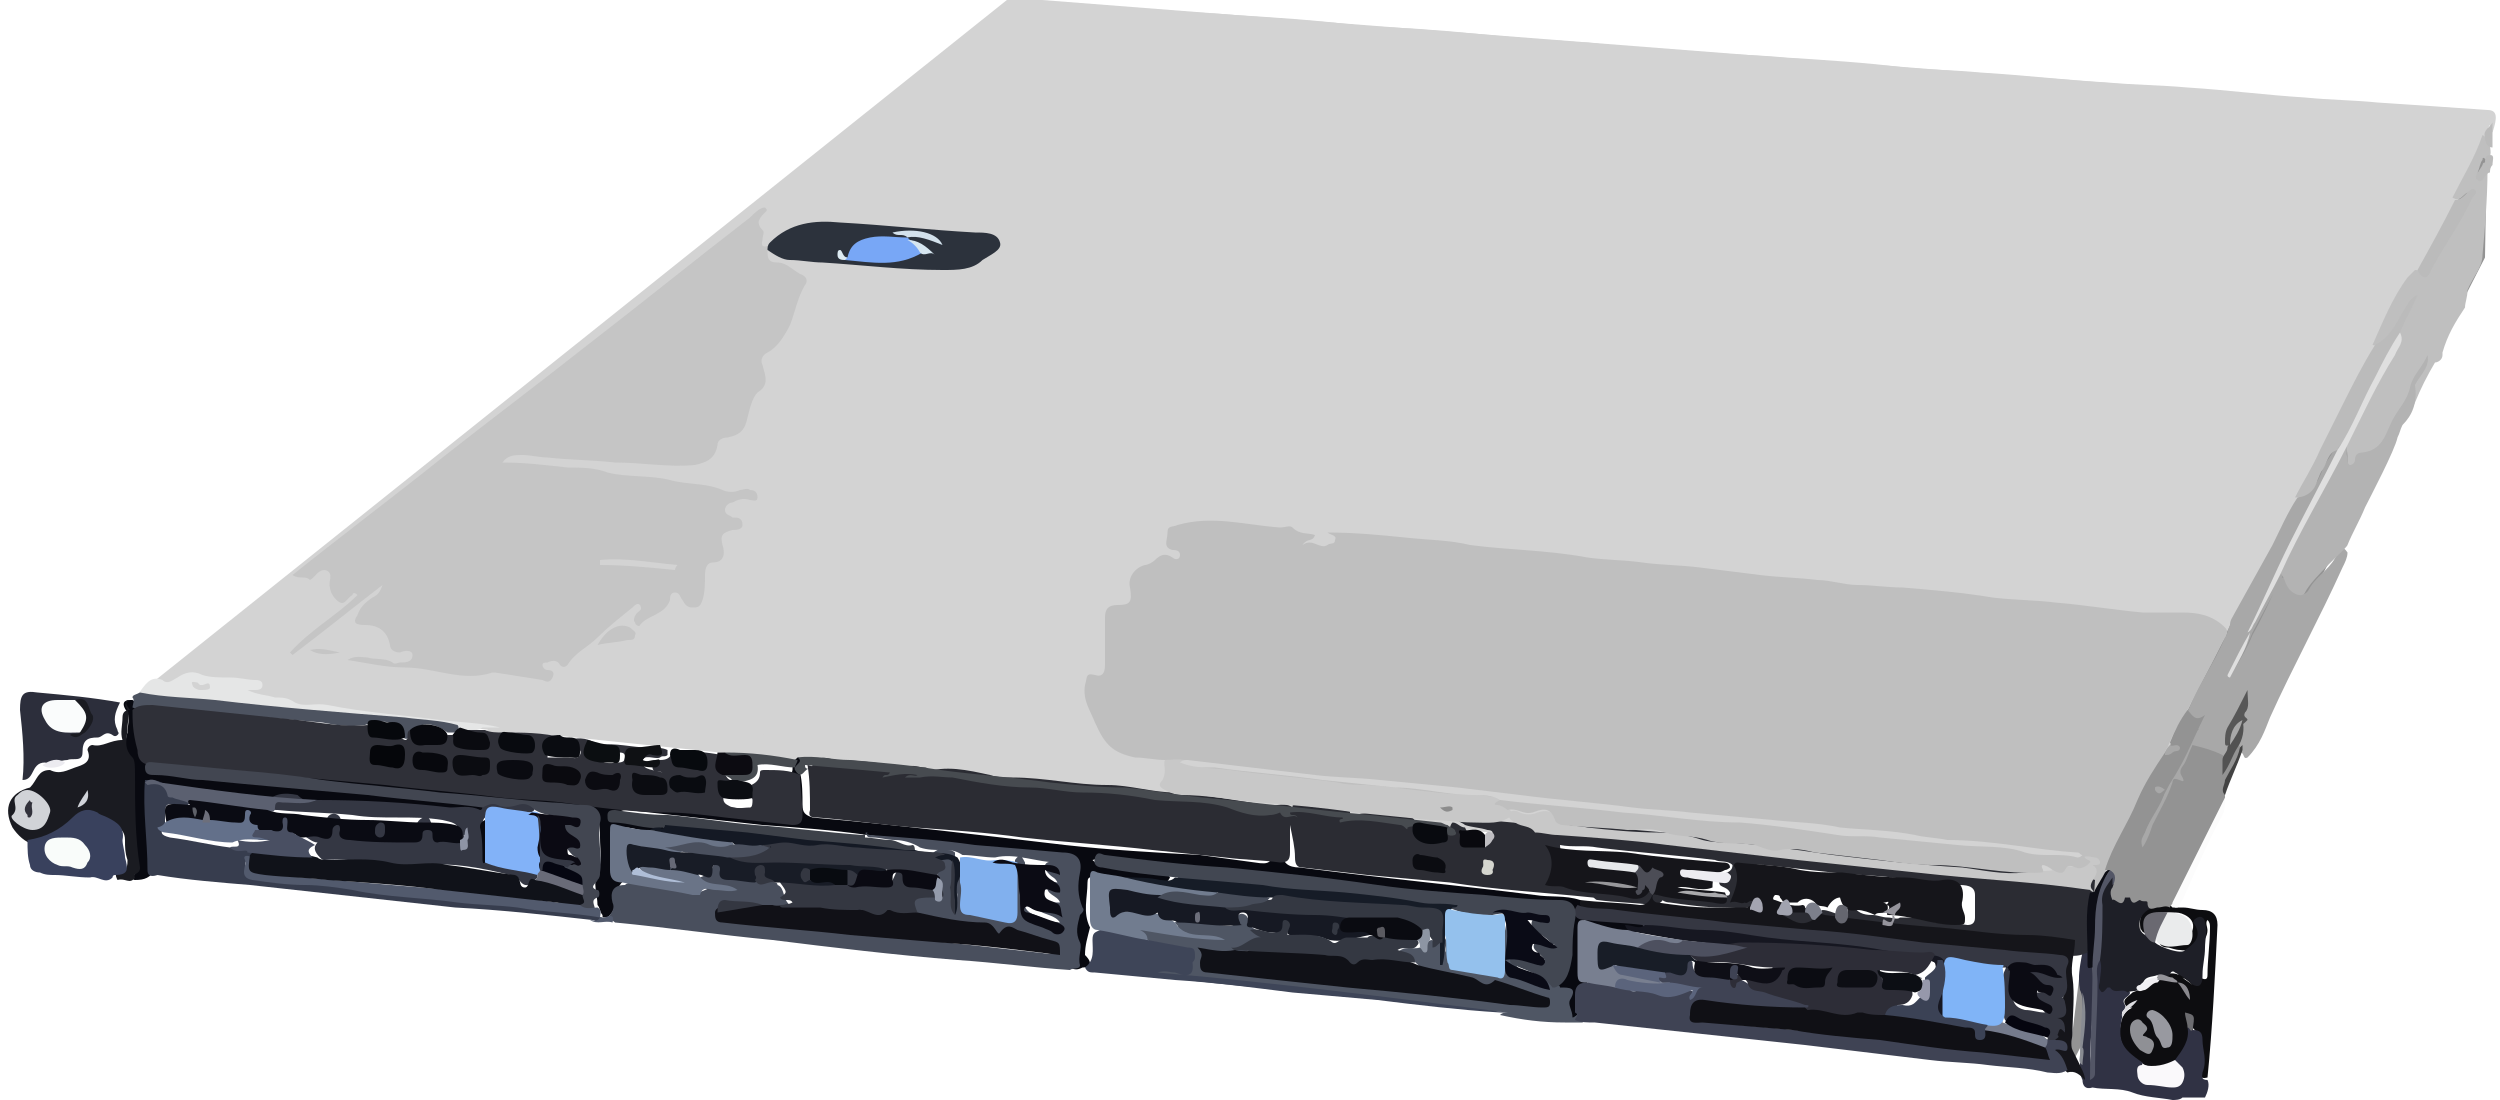 <?xml version="1.0" encoding="utf-8"?>
<!-- Generator: Adobe Illustrator 22.0.0, SVG Export Plug-In . SVG Version: 6.00 Build 0)  -->
<svg version="1.1" id="图层_1" xmlns="http://www.w3.org/2000/svg" xmlns:xlink="http://www.w3.org/1999/xlink" x="0px" y="0px"
	 viewBox="0 0 100 44" style="enable-background:new 0 0 100 44;" xml:space="preserve">
<style type="text/css">
	.st0{fill:#939393;}
	.st1{fill:#D3D3D3;}
	.st2{fill:#C5C5C5;}
	.st3{fill:#080910;}
	.st4{fill:#BFBFBF;}
	.st5{fill:#1A1B21;}
	.st6{fill:#0D0D10;}
	.st7{fill:#303244;}
	.st8{fill:#E5E6E6;}
	.st9{fill:#2C2E3B;}
	.st10{fill:#39415D;}
	.st11{fill:#4D5360;}
	.st12{fill:#BBBBBB;}
	.st13{fill:#2B2C33;}
	.st14{fill:#2F3038;}
	.st15{fill:#A8A8A8;}
	.st16{fill:#C8C8C8;}
	.st17{fill:#2C323C;}
	.st18{fill:#474B50;}
	.st19{fill:#494F5D;}
	.st20{fill:#4F5664;}
	.st21{fill:#373D4E;}
	.st22{fill:#3E4558;}
	.st23{fill:#525A6D;}
	.st24{fill:#FCFCFC;}
	.st25{fill:#15151A;}
	.st26{fill:#3F4354;}
	.st27{fill:#343743;}
	.st28{fill:#353742;}
	.st29{fill:#424752;}
	.st30{fill:#424651;}
	.st31{fill:#3D4149;}
	.st32{fill:#717C8F;}
	.st33{fill:#6A7487;}
	.st34{fill:#161721;}
	.st35{fill:#161C27;}
	.st36{fill:#787F90;}
	.st37{fill:#141924;}
	.st38{fill:#5B6070;}
	.st39{fill:#B3B3B3;}
	.st40{fill:#DFDFDF;}
	.st41{fill:#D1D3D7;}
	.st42{fill:#ECEBF0;}
	.st43{fill:#D0D3D9;}
	.st44{fill:#1E1F27;}
	.st45{fill:#FAF9FB;}
	.st46{fill:#EAEBEC;}
	.st47{fill:#9899A0;}
	.st48{fill:#8F9095;}
	.st49{fill:#6A6971;}
	.st50{fill:#F1F0F4;}
	.st51{fill:#6C6C70;}
	.st52{fill:#DDDDE1;}
	.st53{fill:#8A898F;}
	.st54{fill:#95949A;}
	.st55{fill:#535666;}
	.st56{fill:#0D0E16;}
	.st57{fill:#888B92;}
	.st58{fill:#0A0B10;}
	.st59{fill:#FAFCFC;}
	.st60{fill:#F9FCFA;}
	.st61{fill:#07080D;}
	.st62{fill:#06080C;}
	.st63{fill:#080A0F;}
	.st64{fill:#0B0C11;}
	.st65{fill:#4C4D56;}
	.st66{fill:#EDECF1;}
	.st67{fill:#09090E;}
	.st68{fill:#AAAAAD;}
	.st69{fill:#65666F;}
	.st70{fill:#7C7F8B;}
	.st71{fill:#D4D5CE;}
	.st72{fill:#A4A5B1;}
	.st73{fill:#BEBDC1;}
	.st74{fill:#95949C;}
	.st75{fill:#0C0B11;}
	.st76{fill:#0A0C11;}
	.st77{fill:#0A0A0F;}
	.st78{fill:#0B0D12;}
	.st79{fill:#0B0E11;}
	.st80{fill:#0B0B11;}
	.st81{fill:#05060A;}
	.st82{fill:#090B10;}
	.st83{fill:#070A0E;}
	.st84{fill:#0A0B11;}
	.st85{fill:#0F1114;}
	.st86{fill:#575757;}
	.st87{fill:#525252;}
	.st88{fill:#434343;}
	.st89{fill:#8C8C8C;}
	.st90{fill:#78A7F6;}
	.st91{fill:#D3E1EC;}
	.st92{fill:#D6E6F0;}
	.st93{fill:#DDEBF2;}
	.st94{fill:#111117;}
	.st95{fill:#343741;}
	.st96{fill:#181C26;}
	.st97{fill:#81B0EE;}
	.st98{fill:#0B0B14;}
	.st99{fill:#0A0A12;}
	.st100{fill:#949BAB;}
	.st101{fill:#101117;}
	.st102{fill:#161923;}
	.st103{fill:#343842;}
	.st104{fill:#94C1ED;}
	.st105{fill:#0A0B16;}
	.st106{fill:#8D95A3;}
	.st107{fill:#101219;}
	.st108{fill:#0A0B13;}
	.st109{fill:#63708A;}
	.st110{fill:#494F62;}
	.st111{fill:#E6E8EB;}
	.st112{fill:#98989B;}
	.st113{fill:#A1A3AF;}
	.st114{fill:#101015;}
	.st115{fill:#2D2D37;}
	.st116{fill:#181D27;}
	.st117{fill:#0E0E16;}
	.st118{fill:#5B647C;}
	.st119{fill:#757B8C;}
	.st120{fill:#82B2F8;}
	.st121{fill:#0B0A13;}
	.st122{fill:#696B78;}
	.st123{fill:#8E94A5;}
	.st124{fill:#80B4F7;}
	.st125{fill:#0B0B13;}
	.st126{fill:#05050F;}
	.st127{fill:#050611;}
	.st128{fill:#464C59;}
	.st129{fill:#4A505E;}
	.st130{fill:#AFBED7;}
	.st131{fill:#3B4255;}
	.st132{fill:#4D505F;}
	.st133{fill:#32323B;}
	.st134{fill:#080B10;}
	.st135{fill:#666976;}
	.st136{fill:#6D6F7B;}
	.st137{fill:#5E6169;}
	.st138{fill:#0B0C12;}
	.st139{fill:#0C0E14;}
	.st140{fill:#0D0E14;}
	.st141{fill:#9698AB;}
	.st142{fill:#5A5A60;}
</style>
<g>
	<polygon class="st0" points="99.5,4.4 83.6,35.6 82.7,42.9 99.4,10.3 	"/>
	<polygon class="st1" points="5.6,27.7 40.4,-0.1 99.5,4.5 83.8,35.8 	"/>
	<path class="st1" d="M6.5,27.2c1.8-1.4,3.5-2.8,5.3-4.2c0.3,0,0.5-0.2,0.7-0.4c0.1-0.2,0.3-0.3,0.6-0.2c0.2,0.1,0.2,0.3,0.2,0.5
		c0,0.2,0,0.3,0.1,0.5c0.1,0.2,0.3,0.4,0.5,0.2c0.1,0,0.1-0.1,0.2-0.1c0.1,0,0.2,0,0.3,0.1c0.1,0.1,0,0.2-0.1,0.3
		c-0.3,0.2-0.6,0.5-0.9,0.7c-0.5,0.4-1,0.7-1.5,1.2c0.9-0.8,1.8-1.4,2.7-2.2c0.1-0.1,0.4-0.4,0.5-0.2c0.2,0.2-0.1,0.4-0.3,0.5
		c-0.2,0.2-0.4,0.3-0.5,0.5c-0.1,0.2-0.1,0.3,0.2,0.3c0.5,0,0.9,0.3,1,0.8c0.1,0.2,0.3,0.3,0.5,0.3c0.2,0,0.4,0,0.5,0.3
		c0,0.3-0.3,0.3-0.5,0.3c-0.5,0-1-0.1-1.5-0.1c-0.1,0-0.3,0-0.4,0c1.2,0.2,2.4,0.2,3.5,0.4c1,0.2,2.1-0.1,3.1,0.2
		c0.3,0.1,0.6,0.2,0.9,0.1c0-0.1,0-0.1,0-0.1c-0.1-0.1-0.3-0.2-0.2-0.4c0.1-0.2,0.4-0.3,0.6-0.2c0.3,0.1,0.4,0,0.7-0.2
		c0.7-0.5,1.3-1.1,1.9-1.7c0.1-0.1,0.2-0.2,0.3-0.3c0.1-0.1,0.3-0.3,0.5-0.2c0.3,0.1,0,0.3,0,0.6c0.4-0.3,0.9-0.5,1.1-1
		c0.1-0.3,0.4-0.2,0.6,0c0.1,0.1,0.2,0.3,0.4,0.2c0.2-0.1,0.2-0.3,0.2-0.5c0-0.2,0-0.4,0-0.5c0-0.3,0.1-0.6,0.4-0.8
		c0.2-0.1,0.3-0.2,0.3-0.4c-0.2-0.6,0.1-0.9,0.7-1c-0.2-0.2-0.7-0.3-0.5-0.7c0.2-0.4,0.7-0.4,1.1-0.4c-1.4,0-2.7-0.4-4-0.5
		c-0.9-0.1-1.8-0.2-2.7-0.2c-1-0.1-1.9-0.1-2.9-0.2c-0.1,0-0.3,0-0.3-0.1c0-0.2,0.1-0.2,0.2-0.3c0.2-0.1,0.4-0.1,0.6-0.1
		c1.8,0.3,3.6,0.3,5.3,0.5c0.5,0,1,0,1.5,0c0.4,0,0.8-0.2,0.9-0.6c0.1-0.3,0.3-0.4,0.5-0.4c0.4-0.1,0.6-0.3,0.7-0.7
		c0.1-0.5,0.2-0.9,0.6-1.3c0.2-0.2,0.1-0.4,0-0.6c-0.1-0.4,0-0.6,0.3-0.9c0.4-0.3,0.8-0.7,0.9-1.3c0.1-0.4,0.3-0.7,0.4-1.1
		c0.1-0.3,0.1-0.4-0.2-0.6c-0.3-0.2-0.6-0.4-1-0.4c-0.1,0-0.3-0.1-0.2-0.2c0.2-0.1-0.3-0.5,0.2-0.5c0.7,0.3,1.4,0.4,2.1,0.5
		c1.6,0.2,3.2,0.3,4.8,0.3c0.7,0,1.3-0.1,1.8-0.6c0.3-0.3,0.3-0.4-0.1-0.5c-0.3-0.1-0.6-0.1-0.9-0.1c-1.4-0.1-2.8-0.2-4.1-0.3
		c-0.7-0.1-1.3-0.1-2,0c-0.6,0-1.1,0.3-1.5,0.7c-0.3,0.2-0.5,0.1-0.5-0.3c-0.1-0.5-0.2-0.9,0.2-1.2c0.8-0.8,1.6-1.4,2.5-2
		C34.5,5,36,3.9,37.3,2.7C38.2,2,39,1.3,39.9,0.7c0.2-0.1,0.5-0.2,0.7-0.3c0.1,0,0.5,0.1,0.2-0.3C40.8,0,40.9,0,41,0
		c1.7,0.3,3.5,0.2,5.3,0.4c1,0.1,2,0.1,3.1,0.2c1.6,0.1,3.2,0.2,4.8,0.4c1,0.1,2,0.1,3.1,0.2c1.5,0.1,3,0.3,4.6,0.4
		c0.5,0,1.1,0.1,1.6,0.1C65,1.9,66.7,2,68.4,2.1c1,0.1,2,0.1,3,0.2c1.6,0.1,3.2,0.2,4.8,0.4c1,0.1,2,0.1,3,0.2
		c1.7,0.1,3.4,0.3,5.1,0.4c1.1,0.1,2.1,0.1,3.2,0.2c1.6,0.1,3.1,0.3,4.7,0.4c1,0.1,1.9,0.1,2.9,0.2c1.5,0.1,3,0.2,4.4,0.3
		c0.4,0,0.4,0.3,0.2,0.9c-0.1-0.1-0.1-0.2-0.1-0.3c-0.1,0.1-0.1,0.3-0.2,0.5c-0.1,0.7-0.6,1.2-0.8,1.9c-0.1,0.2-0.2,0.4-0.3,0.7
		c-0.5,0.9-1,1.9-1.5,2.8c-0.6,0.6-0.9,1.4-1.2,2.2c-0.1,0.3-0.3,0.6-0.4,0.8c-1.1,2-2.1,4-3.2,6c-0.7,1.3-1.4,2.7-2.1,4
		c-0.2,0.3-0.4,0.7-0.6,1C89.2,25,89.2,25,89.1,25c-0.6-0.4-1.2-0.5-1.9-0.5c-1.4,0-2.8-0.2-4.2-0.3c-1.9-0.2-3.8-0.4-5.7-0.6
		c-0.7-0.1-1.3-0.2-2-0.2c-1.3,0-2.6-0.3-3.9-0.4c-2.2-0.2-4.3-0.4-6.5-0.6c-1.7-0.1-3.3-0.4-5-0.5c-1.7-0.1-3.4-0.3-5-0.4
		c-0.4,0-0.9-0.1-1.3-0.1c0.2,0.2,0.2,0.3-0.1,0.5c-0.2,0.1-1,0.1-1.2,0c-0.7-0.6-0.7-0.6-1.2-0.6c-0.5-0.1-1.1-0.2-1.6-0.1
		c-0.3,0-0.5,0-0.8-0.1c-0.6-0.2-1.1,0-1.6,0.2c-0.3,0.1-0.3,0.4-0.1,0.6c0.1,0.1,0.3,0.2,0.2,0.4c-0.1,0.2-0.3,0.1-0.4,0.1
		c-0.8-0.1-1.4,0.5-1.4,1.2c0,0.4-0.2,0.6-0.5,0.6c-0.4,0-0.5,0.3-0.5,0.6c0,0.5,0,1.1,0,1.6c0,0.2-0.1,0.4-0.3,0.5
		c-0.2,0.1-0.4,0-0.5,0.3c-0.1,0.3-0.1,0.6,0,0.8c0.2,0.5,0.5,1,0.8,1.5c0.2,0.4,0.8,0.4,1.2,0.5c0.3,0.1,0.7,0,1,0.2
		c0.1,0.2,0.1,0.4,0.1,0.6c-0.1,0.5,0,0.6,0.5,0.6c0.5,0.1,1,0,1.5,0.1c0.7,0.1,1.4,0.2,2.2,0.3c0.6,0.1,1.3,0.1,1.9,0.2
		c0.7,0,1.3,0.2,2,0.2c1.2,0.1,2.4,0.3,3.6,0.4c0.4,0,0.8,0,1.2,0.1c0.1,0,0.3,0,0.4-0.1c0.1-0.1,0.3-0.2,0.4-0.1
		c0.2,0.3,0.5,0.4,0.8,0.5c0.2,0.1,0.5,0.1,0.2,0.4c-1.1,0-2.1-0.2-3.2-0.2c-0.8-0.1-1.5-0.2-2.3-0.3c-1.5-0.2-2.9-0.3-4.4-0.5
		c-1.4-0.1-2.7-0.3-4.1-0.4c-0.7-0.1-1.5-0.1-2.2-0.3c-0.1-0.2,0.1-0.1,0.2-0.2c-1,0.1-1.9-0.2-2.8-0.2c-1-0.1-2-0.2-3-0.3
		c-1.4-0.1-2.8-0.3-4.3-0.6c-0.5-0.1-1-0.1-1.5-0.1c-0.5,0-0.7-0.2-0.9-0.5c-0.2-0.3-0.4-0.5-0.8-0.4c0,0,0,0,0.1,0
		c0.3,0,0.6-0.1,0.6,0.3c0,0.4-0.3,0.4-0.6,0.4c-0.1,0-0.3,0-0.4,0c-0.1,0-0.3-0.1-0.3-0.2c-0.2-0.6-0.3-0.7-1.1-0.7
		c0.2,0.1,0.1,0.4,0.3,0.2c0,0,0.1,0,0.1,0c0.2,0,0.6,0,0.6,0.3c0.1,0.2-0.3,0.3-0.5,0.4c-0.2,0.1-0.4,0.1-0.5,0.1
		c-0.6-0.1-1.2-0.1-1.8-0.3c-0.6-0.2-1.2-0.1-1.8-0.1c-0.7,0-1.5-0.1-2.2-0.2c-1.4-0.2-2.8-0.2-4.2-0.3c-0.1,0-0.2,0.1-0.3,0.1
		c-0.2,0-0.5,0.1-0.7-0.1c0.1-0.2,0.3-0.1,0.4-0.1c-0.6,0-1.3-0.2-2-0.2c-0.1,0-0.2,0-0.3,0c-1.2-0.2-2.5-0.3-3.7-0.4
		c-1.1-0.1-2.3-0.3-3.4-0.6c-0.2,0-0.4,0-0.5-0.2c0-0.2,0.3-0.1,0.4-0.3c-0.5-0.2-1.1-0.1-1.6-0.2c-0.2,0-0.5,0-0.7-0.1
		c-0.3-0.1-0.5,0-0.8,0.2C6.7,27.4,6.7,27.4,6.5,27.2z"/>
	<path class="st2" d="M30.7,10c0,0.3,0,0.5,0.4,0.5c0.4,0,0.7,0.4,1,0.5c0.2,0.1,0.2,0.3,0.1,0.4c-0.3,0.5-0.4,1.1-0.6,1.6
		c-0.2,0.4-0.5,0.9-0.9,1.1c-0.2,0.1-0.3,0.3-0.2,0.5c0.1,0.4,0.3,0.8-0.2,1.1c-0.2,0.2-0.3,0.6-0.4,1c-0.1,0.5-0.3,0.7-0.8,0.8
		c-0.2,0-0.4,0.1-0.4,0.3c-0.1,0.6-0.5,0.7-0.9,0.8c-1.1,0.1-2.1-0.1-3.2-0.1c-0.9-0.1-1.8-0.1-2.7-0.2c-0.3,0-0.7-0.1-1-0.1
		c-0.3,0-0.6,0-0.8,0.3c0.9,0,1.7,0.1,2.6,0.2c0.5,0,1.1,0,1.6,0.2c0.8,0.2,1.7,0.1,2.5,0.3c0.7,0.2,1.4,0.1,2.1,0.4
		c0.2,0.1,0.5,0.1,0.7,0c0.1,0,0.3-0.1,0.4,0c0.2,0,0.3,0.1,0.3,0.3c0,0.2-0.2,0.1-0.3,0.1c-0.3-0.1-0.5,0-0.7,0.1
		c-0.1,0-0.3,0.1-0.3,0.3c0,0.2,0.2,0.2,0.3,0.3c0.2,0,0.4,0,0.4,0.3c0,0.2-0.3,0.2-0.4,0.2c-0.4,0.1-0.5,0.2-0.4,0.6
		c0.1,0.3,0.1,0.7-0.4,0.7c-0.2,0-0.3,0.2-0.3,0.5c0,0.3,0,0.7-0.1,1c-0.1,0.3-0.2,0.3-0.4,0.3c-0.2,0-0.3-0.1-0.4-0.3
		c-0.1-0.1-0.1-0.3-0.3-0.3c-0.2,0-0.2,0.2-0.2,0.3c-0.2,0.6-0.9,0.6-1.2,1c0,0.1-0.2,0-0.2-0.1c-0.1-0.1,0-0.3,0.1-0.4
		c0.1-0.1,0.2-0.1,0.1-0.3c-0.1-0.1-0.2,0-0.3,0.1c-0.5,0.4-1,0.8-1.4,1.2c-0.4,0.4-0.9,0.6-1.2,1.1c-0.1,0.1-0.2,0.1-0.3,0
		c-0.1-0.2-0.3-0.2-0.5-0.1c-0.1,0-0.2,0-0.2,0.1c0,0.1,0.1,0.2,0.2,0.2c0.2,0,0.3,0.1,0.2,0.3c-0.1,0.2-0.2,0.2-0.4,0.1
		c-0.6-0.1-1.3-0.2-1.9-0.3c0,0-0.1,0-0.1,0c-1.2,0.4-2.3-0.2-3.5-0.2c-0.8,0-1.6-0.2-2.3-0.3c0.3-0.2,0.6-0.1,0.8-0.1
		c0.3,0.1,0.7,0,1,0.2c0.1,0.1,0.2,0,0.3,0c0.2,0,0.5,0,0.5-0.3c0-0.2-0.3-0.2-0.5-0.1c-0.2,0-0.4-0.1-0.4-0.3
		c-0.1-0.5-0.4-0.8-1-0.8c-0.4,0-0.5-0.1-0.3-0.4c0.1-0.3,0.3-0.5,0.6-0.7c0.2-0.1,0.3-0.2,0.4-0.5c-1.3,1-2.4,1.9-3.6,2.8
		c0,0-0.1-0.1-0.1-0.1c0.8-0.9,1.9-1.5,2.7-2.3c-0.1-0.1-0.2-0.1-0.2,0c-0.2,0.1-0.3,0.4-0.5,0.3c-0.2-0.1-0.4-0.4-0.4-0.6
		c-0.1-0.2,0.2-0.6-0.2-0.7c-0.3,0-0.4,0.3-0.6,0.4C12.2,23,12,23.2,11.7,23c2-1.6,4-3.1,6-4.7c1.9-1.5,3.9-3,5.8-4.5
		c2.2-1.7,4.3-3.4,6.5-5.1c0.2-0.2,0.4-0.4,0.6-0.4c0.1,0.1,0.1,0.1,0,0.2c-0.2,0.2-0.4,0.4-0.1,0.7c0.1,0.1,0,0.2,0,0.4
		c-0.1,0.3,0.1,0.3,0.3,0.2C30.9,9.8,30.8,9.9,30.7,10z"/>
	<path class="st3" d="M43.3,38.7c-0.2,0.1-0.3,0.1-0.5,0c0.2-0.5,0.4-0.9,0.1-1.4c0-0.1,0-0.2,0-0.2c0.3-0.8,0-1.6,0.1-2.4
		c0-0.3-0.1-0.5-0.5-0.5c-2-0.2-3.9-0.4-5.9-0.6c-0.6-0.1-1.2-0.1-1.9-0.2c-1.4-0.2-2.8-0.3-4.2-0.4c-1.8-0.2-3.6-0.4-5.4-0.6
		c-0.1,0-0.2,0-0.4,0.1c0.6,0.2,1.3,0.2,1.9,0.4c0.2,0.2,0.1,0.3-0.1,0.3c-0.1,0-0.3,0-0.4,0c-0.4,0.1-0.7-0.1-1.1-0.1
		c-0.3,0-0.4,0-0.4,0.3c0,0.4,0,0.8,0,1.2c0,0.3,0.2,0.4,0.4,0.6c-0.5,0.3-0.2,1-0.6,1.4c-0.1,0.1-0.1,0.1-0.2,0.1
		c-0.1,0-0.1,0-0.1-0.1c-0.1-0.1-0.1-0.3-0.2-0.4c0-0.4-0.2-0.9,0-1.3c0.2-0.4,0.1-0.9,0.1-1.4c0-0.1,0-0.2,0-0.2
		c-0.1-0.9-0.1-0.9-0.9-1c-3.2-0.3-6.4-0.6-9.6-1c-2.3-0.2-4.5-0.4-6.8-0.7c-0.1,0-0.3,0-0.5,0.1c0.6,0.1,1.1,0.2,1.6,0.2
		c3,0.3,6,0.6,8.9,0.9c0.6,0.1,1.2,0.1,1.8,0.2c0.3,0,0.7,0,1,0.2c0.1,0.2,0,0.3-0.2,0.3c-1.6-0.2-3.2-0.2-4.8-0.3c-0.5,0-1,0-1.5,0
		c-2.1-0.2-4.3-0.4-6.4-0.8c-0.2,0-0.3-0.1-0.4,0.1c0,0.7-0.1,1.3,0,2c0.1,0.4,0.1,0.9,0,1.3c-0.2,0.3-0.4,0.4-0.8,0.4
		c-0.1,0-0.1-0.1-0.1-0.1c0.3-0.4,0.2-0.8,0.1-1.2c-0.1-0.8-0.1-1.5-0.1-2.3c0-0.5,0-0.9-0.2-1.4c-0.1-0.3-0.1-0.6,0-0.9
		c0-0.3,0.1-0.5,0-0.8C4.8,28.1,5,28,5.2,28c0,0,0.1,0,0.1,0c0.2,0.1,0.1,0.3,0.2,0.5c0,0.4,0,0.7,0,1.1c0,0.3,0.2,0.5,0.5,0.5
		c2.1,0.1,4.2,0.3,6.3,0.5c1.3,0.1,2.5,0.3,3.8,0.4c1.9,0.2,3.9,0.4,5.8,0.6c0.9,0.1,1.8,0.1,2.7,0.3c0.5,0.1,1,0,1.4,0.1
		c1.7,0.1,3.4,0.3,5,0.5c0.7,0.1,0.8,0,0.7-0.7c0-0.3-0.1-0.7,0-1c0-0.1,0-0.3,0.1-0.4c0,0,0.1-0.1,0.1-0.1c0.1,0,0.2,0.1,0.2,0.2
		c0,0.1-0.1,0.2-0.1,0.4c0.1,0.4,0.1,0.9,0.1,1.3c0,0.3,0.1,0.4,0.4,0.5c3.4,0.3,6.7,0.7,10.1,1.1c1.8,0.2,3.6,0.3,5.4,0.4
		c0.7,0.1,1.5,0.2,2.2,0.3c0.6,0.1,0.7,0,0.7-0.6c0-0.3-0.1-0.6,0.2-0.8c0.3,0.3,0.2,0.7,0.2,1c0,0.4,0.2,0.6,0.7,0.6
		c3.1,0.4,6.2,0.7,9.4,1.1c0.6,0.1,1.2,0,1.8,0.2c0.1,0.1,0.1,0.1,0.1,0.2c0,0.3,0.1,0.5,0.5,0.5c0.5,0.1,1.1,0.1,1.6,0.2
		c0.2,0,0.3,0,0.5,0.1c-0.1,0.4-0.5,0.2-0.7,0.3c-0.5,0.1-0.9-0.1-1.4-0.2c-0.3-0.1-0.5,0-0.5,0.4c0,0.4,0,0.8,0,1.2
		c0,0.2,0.1,0.4,0.2,0.6c-0.2,0.4-0.4,0.8-0.4,1.3c-0.4,0.4-0.6,0.3-0.7-0.2c0-0.4,0-0.7-0.3-1c0.3-0.3,0.5-0.7,0.4-1.2
		c0-0.4,0-0.9,0-1.3c0-0.5-0.1-0.6-0.6-0.7c-3.4-0.2-6.7-0.7-10.1-1c-2.5-0.2-5-0.5-7.4-0.8c-0.2,0-0.4-0.1-0.7,0
		c0.2,0.2,0.4,0.2,0.5,0.2c0.7,0.1,1.4,0.1,2.1,0.3c0.2,0,0.4,0,0.5,0.2c-0.2,0.4-0.5,0.2-0.8,0.2c-0.4-0.1-0.8-0.1-1.2-0.1
		c-0.3,0-0.6-0.1-0.9-0.1c-0.2,0-0.4-0.1-0.4,0.2c0,0.6-0.2,1.2,0.1,1.8c-0.1,0.4-0.2,0.7-0.2,1.1C43.8,38.6,43.5,38.7,43.3,38.7z"
		/>
	<path class="st4" d="M98.6,12.3c-0.4,0.6-0.7,1.1-0.9,1.8c0,0,0,0,0,0.1c0,0.2-0.2,0.3-0.3,0.3c-0.3,0.5-0.6,1.1-0.8,1.6
		c-0.2,0.5-0.6,0.9-0.8,1.4c-0.2,0.4-0.4,0.8-1,0.8c-0.2,0-0.3,0.2-0.4,0.3c-0.1,0.1-0.2,0.2-0.3,0.1c-0.2,0-0.2-0.2-0.2-0.3
		c0-0.2,0-0.4-0.1-0.6c0.3-0.9,0.8-1.7,1.2-2.6c0.2-0.5,0.6-1,0.8-1.5c0.1-0.2,0.1-0.3,0.1-0.5c0.1-0.4,0.3-0.8,0.5-1.2
		c-0.2,0.5-0.5,1-0.9,1.5c-0.1,0.2-0.2,0.4-0.6,0.3c0.4-0.9,0.8-1.9,1.4-2.7c0.1-0.1,0.2-0.2,0.3-0.3c0.2,0,0.4,0.1,0.5-0.1
		c0.5-1,1.2-1.9,1.6-3c-0.2,0.1-0.3,0.4-0.6,0.2c0.4-0.8,0.9-1.6,1.2-2.5c0.2,0.1,0.2,0.3,0.3,0.4c0,0.2,0.1,0.4-0.1,0.6
		c-0.1,0-0.2-0.2-0.2,0c-0.1,0.1-0.1,0.3-0.2,0.5c0.1,0,0.2-0.2,0.4-0.1c0,1.1-0.1,2.3-0.2,3.4c0,0.5-0.4,0.9-0.6,1.4
		C98.7,11.9,98.6,12.1,98.6,12.3z"/>
	<path class="st5" d="M5.2,28c-0.1,0.1-0.3,0.1-0.1,0.4c0.1,0.2,0,0.5,0,0.7c0,0.4-0.2,0.8,0.2,1.2c0.1,0.1,0.1,0.4,0.1,0.7
		c0,1.2,0,2.5,0.2,3.7c0,0.3-0.3,0.2-0.2,0.4c-0.2,0.3-0.4,0-0.7,0.1c-0.1-0.2-0.1-0.3,0.1-0.3c0.3-0.1,0.3-0.3,0.3-0.5
		c-0.1-0.3-0.1-0.5-0.1-0.8c0-0.6-0.6-0.6-0.9-0.8c-0.3-0.2-0.6-0.1-0.8,0.2c-0.4,0.4-0.9,0.6-1.4,0.8c-0.2,0.1-0.4,0-0.5,0
		c-0.4-0.1-0.7-0.4-0.9-0.7c-0.4-0.8-0.1-1.4,0.7-1.6c0.3-0.3,0.3-0.7,0.8-0.7c0.4,0.2,0.7,0,1-0.1c0.3-0.1,0.7-0.2,0.5-0.7
		c0-0.1,0.1-0.2,0.2-0.2c0.4,0.1,0.7-0.2,1.2-0.2c-0.1-0.3,0-0.6,0-0.9c0-0.2,0.1-0.3,0.3-0.3C4.9,28,5.1,28,5.2,28z"/>
	<path class="st6" d="M87,36.3c0.1,0,0.2,0,0.3,0c0.3,0,0.5,0.1,0.8,0.1c0.4,0,0.6,0.2,0.6,0.6c-0.1,2-0.2,4.1-0.4,6.1
		c-0.4,0.1-0.3-0.2-0.3-0.4c0-0.3,0.1-0.7,0-1c0-0.2-0.1-0.3-0.2-0.5c-0.2-0.1,0-0.4-0.2-0.5c0-0.1-0.1,0,0,0
		c0.1,0.1,0.1,0.3,0.1,0.4c0.1,0.5-0.2,0.9-0.5,1.3c-0.4,0.3-0.9,0.4-1.4,0.2c-0.9-0.5-1.2-1-0.9-1.9c0.1-0.2,0.2-0.3,0.4-0.4
		c0,0-0.1,0-0.2,0c-0.3-0.3,0-0.4,0.2-0.6c0.2-0.1,0.4-0.1,0.6-0.3c0.2-0.1,0.3-0.3,0.6-0.4c0.3-0.1,0.6-0.1,0.8,0.1
		c0.1,0.1,0.3,0.2,0.4,0.3c-0.1-0.1-0.2-0.2-0.4-0.3c-0.1-0.1-0.2-0.1-0.2-0.2c0-0.3,0.2-0.2,0.3-0.2c0.2,0.1,0.4,0.2,0.6,0.4
		c0.2,0.1,0.3,0.1,0.3-0.1c0-0.6,0.1-1.3,0.1-1.9c0-0.1,0-0.2-0.1-0.3c-0.1,0.1,0,0.3,0,0.4c0,0.5-0.6,0.9-1.1,0.8
		c-0.2,0-0.4-0.1-0.5-0.1c-0.2,0-0.4-0.1-0.3-0.4c0.3-0.1,0.5,0,0.8,0c0.2,0,0.4,0,0.5-0.3c0.1-0.3-0.1-0.5-0.3-0.6
		c-0.2-0.1-0.3-0.1-0.5-0.1c-0.8,0-0.8,0-0.9,0.8c-0.3,0.1-0.4-0.1-0.4-0.4c0-0.4,0.4-0.9,0.8-0.9c0.2,0,0.3,0,0.5,0
		C86.8,36.2,86.9,36.2,87,36.3z"/>
	<path class="st7" d="M87.7,41.2c0.3,0,0.4,0.1,0.4,0.4c0,0.4,0.2,0.8,0,1.3c0,0.1-0.1,0.3,0.2,0.3c0.1,0.2,0,0.5-0.1,0.7
		c-0.3,0-0.6,0-0.9,0C87.2,44,87,44,86.9,44c-0.5-0.1-1.1-0.1-1.6-0.3c-0.5-0.2-1.1-0.1-1.6-0.2c-0.3,0.1-0.4-0.1-0.4-0.3
		c-0.1-0.2-0.1-0.4-0.1-0.7c0.1-0.8,0.1-1.5,0.1-2.3c0-0.2,0-0.4-0.1-0.6c-0.1-0.5,0-1,0.1-1.5c0-0.1,0.1-0.1,0.1-0.1
		c0.3,0.1,0.1,0.5,0.3,0.7c0.1,1.3-0.1,2.7-0.1,3.9c0-0.2,0.1-0.6,0.1-1c0-1,0.1-2,0.1-3c0-0.1,0-0.2,0.1-0.2
		c0.3-0.1,0.3,0.1,0.3,0.2c0,0.3,0.1,0.6,0,0.8c0.4,0,0.8,0,1,0.3c0,0.2-0.4,0.2-0.2,0.5c0.1,0.2-0.2,0.2-0.1,0.4
		c-0.2,1-0.1,1.3,0.8,1.9c-0.1,0.5,0,0.6,0.5,0.7c0.2,0,0.3,0.1,0.5,0.1c0.2,0,0.4,0,0.5-0.1c0.1-0.2,0-0.4-0.1-0.5
		c-0.1-0.1-0.1-0.2-0.1-0.3c0.3-0.4,0.6-0.8,0.5-1.3C87.6,41,87.6,41.2,87.7,41.2z"/>
	<path class="st8" d="M6.5,27.2c0.2,0.2,0.4,0,0.6-0.1c0.3-0.2,0.6-0.3,1-0.1c0.3,0.1,0.7,0.1,1.1,0.1c0.4,0,0.7,0.1,1,0.1
		c0.1,0,0.3,0,0.3,0.2c0,0.2-0.2,0.2-0.3,0.2c-0.1,0-0.2,0-0.3,0c0.4,0.2,0.8,0.2,1.1,0.3c0.3,0,0.5,0,0.8,0.2
		c0.4,0.2,0.8,0,1.3,0.1c1.5,0.3,3,0.4,4.5,0.6c0.8,0.1,1.6,0.1,2.4,0.3c-0.3,0-0.5,0-0.7,0c-0.3,0.2-0.6,0.1-0.9,0.1
		c-0.1,0-0.1,0-0.2,0c-1.8-0.2-3.5-0.4-5.3-0.5c-1.9-0.2-3.8-0.4-5.8-0.6c-0.4,0-0.8,0-1.1-0.1c-0.2,0-0.4,0-0.5-0.2
		C5.8,27.4,6,27,6.5,27.2z"/>
	<path class="st9" d="M4.8,28.1c-0.2,0.4-0.3,0.7-0.1,1.1c0,0.1,0.1,0.1,0,0.2c-0.1,0.1-0.2,0-0.2,0c-0.3-0.2-0.4,0.1-0.6,0.1
		c-0.4,0-0.6,0.1-0.6,0.6c0,0.4-0.4,0.2-0.6,0.3c-0.3,0-0.6,0.2-0.9,0.1c-0.3,0-0.4,0.2-0.5,0.4c-0.1,0.2-0.2,0.3-0.4,0.3
		c0.1-0.9,0-1.9-0.1-2.8c0-0.6,0.1-0.8,0.7-0.7C2.6,27.8,3.7,27.9,4.8,28.1z"/>
	<path class="st10" d="M1.1,33.6c0.7-0.1,1.3-0.4,1.8-0.9c0.3-0.3,0.6-0.4,1-0.2c0.1,0.1,0.2,0.1,0.4,0.2c0.4,0.2,0.7,0.4,0.6,0.9
		c0,0.2,0.1,0.5,0.1,0.7C5.1,34.7,5.2,35,4.6,35c-0.1,0-0.1,0.1-0.1,0.1c-0.3,0.3-0.6-0.1-0.9,0c-0.5,0-1-0.1-1.4-0.1
		C2,35,1.8,35,1.6,34.9c-0.2,0-0.4-0.1-0.4-0.3C1.1,34.3,1.1,34,1.1,33.6z"/>
	<path class="st11" d="M5.6,27.7c1,0.2,2,0.2,3,0.3c2.5,0.3,5.1,0.5,7.6,0.7c0.7,0.1,1.4,0.1,2.1,0.3c0.1,0.1,0,0.3-0.1,0.3
		c-0.1,0-0.2,0-0.3,0c-0.4-0.3-0.9-0.5-1.4-0.1c-0.2,0.4-0.2,0.4-0.4,0.3c-0.2-0.6-0.7-0.8-1.5-0.5c-0.6,0.1-1.2,0-1.7-0.1
		c-2.3-0.2-4.5-0.4-6.8-0.6c-0.3,0-0.6,0.1-0.8,0c0-0.1,0.1-0.3,0-0.4C5.3,27.8,5.4,27.8,5.6,27.7z"/>
	<path class="st12" d="M99.6,6.9c-0.2,0-0.3,0.5-0.5,0.3c-0.2-0.1,0.1-0.4,0.2-0.6c0,0,0-0.1,0.1-0.1c0-0.1,0-0.3,0.2-0.3
		c0.2,0,0.1,0.2,0.1,0.4C99.6,6.7,99.6,6.8,99.6,6.9z"/>
	<path class="st12" d="M99.7,5.9c-0.2,0-0.3-0.2-0.3-0.4c-0.1-0.3,0.2-0.4,0.3-0.6c0,0.1,0,0.3,0,0.4C99.7,5.5,99.7,5.7,99.7,5.9z"
		/>
	<path class="st4" d="M46.6,30.4c-0.4,0-0.8-0.1-1.2-0.1c-0.9-0.2-1.2-0.5-1.6-1.4c-0.2-0.5-0.5-0.9-0.4-1.5c0.1-0.3,0-0.5,0.4-0.4
		c0.3,0.1,0.4-0.1,0.4-0.4c0-0.6,0-1.3,0-1.9c0-0.3,0.1-0.5,0.5-0.5c0.5,0,0.6-0.1,0.5-0.7c-0.1-0.4,0.2-0.8,0.6-0.9
		c0.1,0,0.3-0.1,0.4-0.2c0.2-0.2,0.4-0.3,0.7-0.1c0.1,0.1,0.3,0.1,0.3-0.1C47.2,22,47,22,46.9,22c-0.4-0.1-0.2-0.4-0.2-0.7
		c0-0.3,0.2-0.2,0.4-0.3c1.4-0.4,2.7,0,4.1,0.1c0.2,0,0.4-0.1,0.5,0c0.3,0.3,0.6,0.2,0.9,0.3c-0.1,0.3-0.3,0.1-0.5,0.4
		c0.4-0.3,0.7,0.2,1,0c0.1-0.1,0.3,0,0.3-0.2c0.1-0.2-0.2-0.2-0.3-0.3c1.1,0,2.1,0.1,3.1,0.2c0.9,0.1,1.8,0.1,2.6,0.3
		c1.5,0.2,3.1,0.2,4.7,0.5c0.7,0.1,1.5,0.1,2.2,0.2c0.7,0.1,1.5,0.1,2.3,0.2c0.8,0.1,1.6,0.2,2.4,0.3c0.8,0.1,1.5,0.1,2.3,0.2
		c0.5,0,1.1,0.2,1.6,0.2c0.6,0,1.2,0.1,1.8,0.1c1.2,0.1,2.4,0.2,3.6,0.4c0.8,0.1,1.7,0.1,2.5,0.2c1.2,0.1,2.4,0.3,3.5,0.4
		c0.5,0,1.1,0,1.6,0c0.6,0,1.2,0.1,1.7,0.6c0.2,0.2,0,0.4-0.1,0.6c-0.5,1-1,1.9-1.5,2.9c-0.3,0.4-0.5,0.8-0.7,1.3
		c-0.1,0.1-0.1,0.3-0.2,0.4c-0.6,1.2-1.2,2.3-1.8,3.5c-0.2,0.4-0.4,0.8-0.5,1.2c-0.2,0.2-0.2,0.6-0.5,0.7c-0.2-0.1-0.3-0.2-0.1-0.3
		c0.2-0.3-0.1-0.5,0.1-0.8c0.1-0.1-0.1-0.1-0.2-0.1c-0.1,0-0.3,0-0.4,0c-1.4-0.1-2.7-0.3-4.1-0.4c-1.2-0.1-2.4-0.3-3.5-0.4
		c-1.5-0.2-3.1-0.3-4.6-0.5c-1.1-0.1-2.2-0.3-3.3-0.3c-1-0.1-2-0.2-3-0.3c-1-0.1-1.9-0.1-2.9-0.3c-1.4-0.2-2.8-0.3-4.3-0.5
		c-1.2-0.1-2.4-0.3-3.6-0.4c-1.2-0.1-2.5-0.2-3.7-0.4c-0.8-0.1-1.7-0.1-2.5-0.3C47.3,30.4,46.9,30.6,46.6,30.4z"/>
	<path class="st13" d="M83.5,38.1C83.5,38.1,83.4,38.1,83.5,38.1c-0.6,0.3-1.1,0-1.5,0c-1.2-0.1-2.5-0.3-3.7-0.4
		c-0.9,0-1.8-0.2-2.7-0.3c-0.7-0.1-1.5-0.1-2.2-0.2c-0.3,0-0.5,0-0.7-0.3c-0.1-0.2,0-0.4,0.2-0.5c0.2,0,0.4,0.1,0.7,0.2
		c0.1,0.1,0.2,0.1,0.3-0.1c0-0.1,0-0.2,0.2-0.3c0.2,0.3,0.4,0.4,0.8,0.4c0.2,0,0.4,0.1,0.6,0.1c0.2,0,0.4,0.1,0.5,0
		c0.4,0,0.7,0,1.1,0.1c0.5,0.2,1,0.1,1.6,0.2c0.2,0,0.3-0.1,0.3-0.3c0-0.3,0-0.6,0-0.9c0-0.4-0.4-0.4-0.7-0.4
		c-0.9,0-1.7-0.2-2.6-0.3c-0.8-0.1-1.6-0.1-2.4-0.2c-0.9-0.1-1.8-0.2-2.7-0.3c-0.3,0-0.6-0.1-0.5,0.4c0,0.1,0,0.2,0,0.3
		c-0.2,0.4-0.1,0.6,0.3,0.7c0,0.1,0,0.2-0.1,0.2c-0.4,0.2-0.9,0.1-1.4,0.1c-0.7,0-1.4-0.1-2.1-0.2c-0.2,0-0.4-0.1-0.4-0.3
		c0-0.3,0.3-0.2,0.4-0.2c0.7,0.1,1.4,0.2,2.1,0.2c0.1,0,0.3,0.1,0.3-0.1c-0.1-0.2-0.3-0.2-0.4-0.3c-0.1-0.2,0-0.3,0.1-0.4
		c0.1-0.1,0.4-0.1,0.4-0.4c-0.2-0.2-0.5-0.1-0.7-0.2c-1.6-0.2-3.1-0.3-4.7-0.5c-0.5-0.1-1,0-1.5-0.1c0,0.2,0.1,0.4,0.1,0.6
		c0,0.2-0.2,0.5,0,0.7c0.1,0.1,0.4,0.1,0.7,0.2c0.8,0.3,1.7,0.3,2.5,0.4c0.3,0,0.4-0.2,0.7-0.2c0.1,0,0.1,0.1,0.2,0.2
		c0,0.3-0.2,0.5-0.5,0.5c-0.7-0.1-1.5-0.1-2.2-0.2c-0.1,0-0.1-0.1-0.2-0.1c-1.9-0.2-3.8-0.3-5.7-0.6c-1.1-0.1-2.2-0.2-3.3-0.3
		c-0.9-0.1-1.7-0.2-2.6-0.3c-0.2,0-0.3-0.1-0.3-0.4c0-0.4-0.1-0.8-0.2-1.3c0,0.4,0,0.7,0,1.1c0,0.3-0.1,0.4-0.4,0.4
		c-0.7-0.1-1.4-0.1-2.2-0.2c-1-0.1-1.9-0.2-2.9-0.3c-1.7-0.2-3.4-0.3-5.2-0.5c-1.4-0.2-2.9-0.3-4.3-0.4c-1.3-0.1-2.6-0.3-3.9-0.4
		c-0.2,0-0.4,0-0.3-0.3c0-0.6,0-1.2-0.1-1.8c0.1,0,0.2,0.1,0.2,0c0.3-0.5,0.7-0.2,1-0.2c0.7,0,1.5,0.1,2.2,0.2c0.1,0,0.3,0,0.4,0.2
		c0,0-0.1,0.1,0,0c0.3-0.3,0.6-0.1,0.9-0.1c0.1,0,0.2,0.1,0.1,0.2c0,0.1-0.1,0-0.1,0c0.8-0.3,1.7-0.1,2.6,0.1
		c0.3,0.1,0.6,0.1,0.9,0.1c1.3,0,2.5,0.3,3.8,0.3c0.9,0,1.8,0.3,2.7,0.3c1.2,0.1,2.4,0.3,3.6,0.5c0.4,0.1,0.9-0.2,1.2,0.2
		c0,0-0.1,0-0.1-0.1c0-0.1,0-0.1,0.1-0.1c0.1,0,0.2,0,0.3,0c0.6,0.1,1.1,0.1,1.7,0.2c0.1,0,0.2,0,0.2,0.1c0,0.1,0,0.1,0.2,0.1
		c0.7-0.2,1.5,0,2.2,0.1c0.2,0,0.2,0.2,0.3,0.3c0.2,0.4,0.6,0.4,1,0.4c0.4,0,0.2-0.3,0.4-0.5c0.2,0,0.3,0.2,0.5,0.2
		c0.2,0.5,0.6,0.4,0.9,0.4c0.1,0,0.2-0.1,0.2-0.2c0-0.1-0.2-0.1-0.2-0.1c-0.3-0.1-0.6-0.1-0.9-0.2c-0.1-0.1-0.3-0.1-0.3-0.3
		c1.1,0.1,2.2,0.2,3.3,0.3c0.5-0.3,1.1,0,1.6,0c1.1,0.1,2.2,0.2,3.4,0.3c1.5,0.2,3,0.3,4.5,0.5c1.1,0.1,2.2,0.2,3.2,0.3
		c1.5,0.2,2.9,0.3,4.4,0.5c1.4,0.1,2.9,0.3,4.3,0.4c0.3,0,0.5,0.1,0.8,0.2C83.7,36.4,83.8,37.3,83.5,38.1z"/>
	<path class="st14" d="M5.3,28.4c0.2-0.2,0.5-0.2,0.8-0.2c1.9,0.2,3.9,0.4,5.8,0.6c0.9,0.1,1.9,0.3,2.8,0.2c0.2,0.4,0.5,0.5,0.9,0.5
		c0.2,0,0.4,0,0.6,0.1c0.2,0,0-0.3,0.2-0.4c0.4,0.6,1,0.6,1.5,0.2c0.1,0,0.2,0,0.3,0c0.2,0.4,0.5,0.5,1,0.5c0.1,0,0.2,0,0.3-0.2
		c0-0.1-0.1-0.2-0.2-0.2c-0.1,0-0.3,0-0.4-0.1c-0.1,0-0.3,0-0.4-0.2c0.3,0,0.6,0,0.9,0c0.2,0.1,0.5,0.1,0.7,0.1c0.8,0,1.6,0,2.4,0.2
		c0.1,0.1,0,0.2-0.1,0.2c-0.4,0-0.5,0.3-0.5,0.6c0.2,0,0.5,0,0.8,0c0.2,0,0.4,0.1,0.5-0.1c0.1-0.2-0.1-0.3-0.3-0.3
		c-0.1,0-0.4,0-0.2-0.3c0.4-0.1,0.7-0.1,1.1,0.1c0,0,0.1,0.1,0.1,0.1c0,0.6,0.1,0.8,0.8,0.7c0.1,0,0.3,0,0.3-0.2
		c0-0.2-0.1-0.2-0.3-0.2c-0.2,0-0.4-0.1-0.6-0.1c-0.1-0.1-0.2-0.1-0.1-0.2c0.6-0.1,1.3,0.1,1.9,0.1c0.3,0,0.6,0,0.8,0.1
		c0,0.1,0,0.1,0,0.2c-0.1,0.1-0.2,0-0.3,0.1c-0.2,0.1-0.7-0.2-0.7,0.2c0,0.3,0.5,0.3,0.8,0.4c-0.2-0.1-0.4,0-0.4-0.2
		c0-0.2,0.2-0.3,0.3-0.3c0.3,0,0.4-0.1,0.5-0.3c0.7-0.1,1.4,0,2,0.1c0.2,0.1,0.2,0.3,0.1,0.5c0,0.2,0,0.4,0.2,0.5
		c0.1,0.1,0.3,0.1,0.2,0.4c-0.1,0.1-0.3,0.1-0.4,0.2c-0.1,0.1-0.1,0.3,0.1,0.4c0.3,0.2,0.6,0.1,0.9,0.1c0.1,0,0.1-0.2,0.1-0.3
		c0-0.1-0.1-0.1-0.2-0.2c-0.1,0-0.3,0-0.2-0.2c0.2-0.2,0.7-0.2,0.7-0.7c0-0.1,0.1-0.1,0.2-0.1c0.5,0,1,0,1.4,0.2
		c0,0.5,0.1,1.1,0.1,1.6c0,0.3-0.1,0.4-0.4,0.4c-0.9-0.1-1.8-0.2-2.7-0.3c-0.8-0.1-1.6-0.2-2.3-0.2c-1.4,0-2.8-0.2-4.2-0.4
		c-0.8-0.1-1.6-0.1-2.5-0.2c-1.5-0.2-3-0.3-4.6-0.5c-1.1-0.1-2.2-0.2-3.3-0.3c-1.4-0.1-2.7-0.3-4.1-0.4c-0.6-0.1-1.3-0.1-1.9-0.1
		c-0.4,0-0.6-0.2-0.6-0.6C5.3,29.3,5.3,28.8,5.3,28.4z"/>
	<path class="st15" d="M87.5,28.5c0.4-1.1,1.1-2,1.5-3c0.1-0.1,0.1-0.3,0.2-0.5c0-0.2,0.1-0.3,0.2-0.5c0.5-0.9,1-1.8,1.5-2.7
		c0.3-0.6,0.6-1.3,1-1.9c0.6-0.2,0.8-0.6,1-1.1c0.1-0.3,0.3-0.5,0.4-0.7c0.1-0.1,0.2-0.3,0.4,0c-0.2,0.8-0.7,1.5-1,2.2
		c-0.8,1.7-1.7,3.3-2.6,5c-0.2,0.5-0.5,1.1-0.8,1.6c0.3-0.5,0.6-1,0.8-1.5c0.4-0.7,0.7-1.4,1-2c0.1-0.1,0.1-0.3,0.2-0.3
		c0.2,0,0.3,0.3,0.4,0.4c0.3,0.3,0.5,0.4,0.7,0c0.3-0.5,0.9-0.8,1.1-1.4c0.1-0.2,0.2-0.3,0.4,0c0,0.2-0.1,0.4-0.2,0.6
		c-0.9,2-2,4-2.9,6c-0.2,0.5-0.4,1.1-0.9,1.6c-0.2,0.1-0.1-0.2-0.3-0.2c0,0,0-0.1-0.1-0.1c0-0.3,0.2-0.6,0.2-0.9
		c-0.1-0.3,0-0.6,0-0.8c-0.1,0.3-0.3,0.7-0.5,1c-0.1,0.3-0.2,0.5,0,0.8c0.1,0.2-0.1,0.4-0.2,0.5c-0.1,0.1-0.3,0.1-0.4,0
		c-0.2-0.2-0.6-0.1-0.8-0.3c-0.1,0.4-0.6,0.7-0.3,1.2c0,0.1-0.1,0.2-0.2,0.2c-0.3-0.1-0.3,0.2-0.4,0.4c-0.4,0.6-0.6,1.2-1,1.8
		c-0.1,0.1-0.2,0.4-0.4,0.3c-0.2-0.1-0.1-0.3,0-0.4c0.3-0.6,0.6-1.2,0.9-1.8c0,0,0-0.1,0.1-0.1c0.5-0.9,0.9-1.9,1.4-2.7
		c0.1,0,0-0.1,0,0C87.6,29,87.5,28.7,87.5,28.5z"/>
	<path class="st16" d="M46.6,30.4c0.3,0,0.7-0.1,1,0.1c0.5,0.3,1,0.2,1.6,0.3c1.4,0.2,2.9,0.3,4.3,0.5c0.4,0.1,0.8,0.1,1.2,0.1
		c1.5,0.1,2.9,0.4,4.4,0.4c0.3,0,0.6,0.1,0.9,0.1c0.1,0.3,0.3,0.4,0.5,0.6c0,0,0,0,0,0.1c-0.5,0.4-1,0.3-1.6,0.3
		c-0.5,0-1.1-0.1-1.7-0.1c-1-0.1-2-0.2-3-0.3c-1.3-0.2-2.5-0.3-3.8-0.4c-1.1-0.1-2.1-0.3-3.2-0.3c-0.2,0-0.4-0.1-0.6-0.2
		c-0.2-0.1-0.3-0.2-0.1-0.4C46.7,30.8,46.5,30.6,46.6,30.4z"/>
	<path class="st17" d="M30.7,10c0-0.1,0-0.2,0.1-0.3c0.8-0.8,1.8-0.9,2.8-0.8C35.4,9,37.2,9.2,39,9.3c0.4,0,0.9,0,1,0.4
		c0.1,0.3-0.4,0.5-0.7,0.7c-0.4,0.4-1,0.4-1.6,0.4c-1.6,0-3.2-0.2-4.8-0.3c-0.4,0-0.9-0.1-1.3-0.1C31.3,10.4,31,10.2,30.7,10z"/>
	<path class="st16" d="M83.6,35.6c-2-0.3-4-0.4-6-0.6c-1.9-0.2-3.8-0.4-5.7-0.6c-1.7-0.2-3.5-0.4-5.2-0.6c-1.5-0.2-3-0.3-4.4-0.4
		c-0.3,0-0.6-0.1-0.9-0.1c-0.2-0.3-0.5-0.2-0.8-0.4c-0.2-0.1-0.3-0.2-0.2-0.4c0,0,0,0,0,0c0.1-0.1,0.2-0.1,0.4,0
		c0.2,0.1,0.5,0.1,0.7,0c0.3-0.1,0.6-0.1,0.9,0.3c0.3,0.3,0.7,0.2,1.1,0.3c0.9,0.1,1.9,0.2,2.8,0.2c0.6,0,1.2,0.1,1.8,0.3
		c0.4,0.1,0.8,0.1,1.1,0.1c1.4,0.1,2.7,0.3,4.1,0.5c1.7,0.2,3.5,0.4,5.2,0.5c0.8,0.1,1.6,0.3,2.5,0.2c0.5-0.1,1.1,0,1.6-0.2
		c0.2-0.1,0.3,0,0.5,0c0.2,0,0.2-0.2,0.2-0.3c0,0,0,0,0-0.1c0.2-0.1,0.4,0,0.5,0c0.1,0,0.2,0.1,0.2,0.2c0,0.1-0.1,0.1-0.2,0.1
		c0,0-0.1,0-0.1,0c0.5,0.3-0.3,0.7,0,1C83.8,35.7,83.7,35.7,83.6,35.6z"/>
	<path class="st18" d="M31.9,30.3c0.7-0.1,1.4,0.1,2.1,0.1c1.2,0.1,2.4,0.2,3.6,0.4c1.5,0.2,3,0.3,4.4,0.5c1,0.1,2,0.2,3,0.2
		c1,0.1,2.1,0.3,3.1,0.4c2.2,0.2,4.5,0.5,6.7,0.7c0.9,0.1,1.9,0.2,2.8,0.3c0.1,0,0.2,0.1,0.3,0.1c0.1,0.1,0.2,0.1,0.3,0.2
		c0,0.1,0.1,0.1,0,0.2c-0.3,0.1-0.4-0.1-0.5-0.3c-0.2,0.2-0.4,0.1-0.6,0c-0.3,0-0.6-0.1-0.8,0C56.3,33.3,56.2,33,56,33
		c-0.8-0.1-1.6-0.3-2.4-0.1c-0.1-0.2,0.2-0.1,0.1-0.2c-0.7,0-1.4-0.3-2.1-0.2c0,0.2,0.2,0,0.3,0.2c-0.2-0.2-0.5,0.2-0.7-0.2
		c0,0-0.2,0.1-0.4,0.1c-0.6,0.1-1.2-0.1-1.7-0.3c-1-0.3-1.9-0.2-2.9-0.3c-1-0.2-1.9-0.3-2.9-0.3c-0.7,0-1.4-0.2-2.1-0.2
		c-1,0-2.1-0.2-3.1-0.4c-0.4,0-0.8-0.1-1.3,0c-0.2,0-0.4,0-0.6,0c0.2-0.2,0.4,0,0.5-0.1c-0.5-0.1-0.9,0-1.4,0.1
		c0.1-0.2,0.2,0,0.3-0.2c-1.1-0.1-2.2-0.2-3.4-0.3c0,0.2,0.1,0.1,0.2,0.2c-0.2-0.2-0.3,0.5-0.6,0C31.7,30.6,32.2,30.5,31.9,30.3z"/>
	<path class="st12" d="M93.5,18c-0.4,0.1-0.4,0.5-0.6,0.8c-0.1,0.1-0.1,0.2-0.2,0.4c-0.1,0.4-0.4,0.7-0.9,0.7c0.3-0.6,0.7-1.2,1-1.9
		c0.3-0.6,0.6-1.2,0.9-1.8c0.4-0.8,0.8-1.6,1.3-2.4c0.6-0.3,0.8-0.8,1.1-1.3c0.2-0.3,0.3-0.6,0.6-0.7c-0.2,0.5-0.5,1-0.7,1.5
		c0,0.3-0.2,0.6-0.3,0.8c-0.7,1.2-1.3,2.5-1.9,3.7C93.7,17.9,93.7,18.1,93.5,18z"/>
	<path class="st12" d="M98.2,8c0.2,0,0.3-0.1,0.5-0.3c0.1-0.1,0.2-0.2,0.3-0.1c0.1,0.1,0,0.2-0.1,0.3c-0.5,1.1-1.2,2-1.7,3
		c-0.2,0.4-0.4,0.1-0.5-0.1C97.2,9.9,97.7,9,98.2,8z"/>
	<path class="st2" d="M23.9,25.8c0.4-0.7,0.9-0.9,1.3-0.7c0.1,0.1,0.3,0.2,0.2,0.3c0,0.2-0.1,0.2-0.3,0.2
		C24.7,25.7,24.3,25.7,23.9,25.8z"/>
	<path class="st2" d="M12.4,26c0.4-0.1,0.7,0,1.2,0.1C13.1,26.2,12.7,26.2,12.4,26z"/>
	<path class="st1" d="M27,22.8c-1-0.1-2-0.2-3-0.2c0-0.1,0-0.1,0-0.2c1-0.1,2,0.1,3.1,0.2C27,22.7,27,22.8,27,22.8z"/>
	<path class="st19" d="M34.8,33.4c1.4,0.1,2.8,0.2,4.2,0.4c1.2,0.1,2.4,0.2,3.5,0.3c0.6,0,0.8,0.3,0.7,0.8c-0.1,0.5-0.1,0.9,0.1,1.4
		c0.1,0.1,0,0.2-0.1,0.3c-0.1,0.4-0.2,0.7,0,1.1c0.1,0.2-0.1,0.6,0,0.9c0,0.2-0.3,0.1-0.4,0.2c-1.5-0.1-3-0.3-4.5-0.4
		c-2.5-0.2-5-0.5-7.4-0.8c-2.1-0.2-4.2-0.5-6.3-0.7c-0.1-0.1-0.2-0.1-0.3-0.2c0.2-0.2,0.3-0.4,0.2-0.6c-0.1-0.4,0-0.7,0.5-0.7
		c0.1-0.1,0.2-0.1,0.4-0.1c0.6,0.1,1.1,0.2,1.7,0.3c0.4,0,0.7,0.2,1.1,0c0.4-0.2,0.9,0,1.2,0.1c-0.3-0.1-0.6-0.1-0.9-0.1
		c-0.3,0-0.5-0.2-0.5-0.5c0.2-0.1,0.4-0.1,0.5-0.4c0.1-0.3,0.4-0.2,0.4,0c0.1,0.4,0.3,0.4,0.6,0.4c0.2,0,0.5,0.1,0.7,0.1
		c0.3,0.2,0.6,0,0.8,0.1c0,0,0.1,0,0.1,0.1c0.3,0.1,0.2,0.6,0.5,0.8c0.1,0.1,0,0.2-0.2,0.2c-0.2,0-0.3,0-0.5,0c-0.1,0-0.3,0-0.4,0
		c-0.4-0.1-0.9,0-1.4-0.1c-0.2,0-0.3,0.1-0.3,0.3c0.1,0.3,0.4,0.3,0.6,0.3c2.2,0.2,4.5,0.4,6.7,0.6c1.8,0.2,3.6,0.4,5.4,0.6
		c0.2,0,0.4,0.1,0.6,0c0-0.2-0.2-0.2-0.3-0.3c-0.4-0.1-0.8-0.4-1.2-0.4c-0.7,0.1-1.3-0.3-1.9-0.4c-0.5-0.1-1.1-0.2-1.6-0.3
		c-0.2,0-0.4-0.1-0.5-0.2c-0.2-0.2-0.2-0.4-0.1-0.6c0.1-0.2,0.3-0.2,0.5-0.2c0.1,0,0.2,0,0.3,0c0.4-0.1,0.4-0.2,0.2-0.7
		c0-0.1-0.1-0.1-0.1-0.2c0-0.2,0.4-0.3,0-0.5c-0.2-0.1-0.1-0.2,0.1-0.3c0.1,0,0.2,0,0.3,0c0.1,0,0.3,0,0.4,0.1c0,0.6,0,1.2,0.1,1.8
		c0-0.3-0.2-0.6,0.1-0.9c0.3,0.2,0.2,0.5,0.2,0.7c0,0.3,0.1,0.5,0.5,0.6c0.3,0,0.6,0.1,1,0.2c0.3,0.1,0.5,0,0.5-0.4
		c0-0.6,0-1.2,0-1.7c0.2-0.3,0.3-0.1,0.4,0.1c0,0.5,0.1,0.9,0,1.4c-0.1,0.4,0.1,0.6,0.4,0.7c0.3,0.1,0.6,0.3,1,0.3
		c-0.2-0.3-0.6-0.3-0.9-0.5c-0.2-0.1-0.6-0.1-0.5-0.4c0.1-0.3,0.4-0.1,0.6,0c0.3,0.1,0.5,0.1,0.8,0.1c-0.1-0.3-0.6-0.3-0.5-0.7
		c0.1-0.2,0.3-0.1,0.4-0.1c-0.1-0.2-0.2-0.2-0.3-0.3c-0.1-0.1-0.3-0.3-0.2-0.4c0.1-0.2,0.3-0.1,0.5-0.1c-0.8,0-1.7-0.4-2.5-0.2
		c-0.4,0-0.9-0.1-1.3-0.1c-0.3-0.2-0.5-0.2-0.8-0.2c-0.3,0-0.6,0-0.9-0.1c-0.3-0.2-0.7-0.3-1-0.3c-0.3,0-0.6-0.1-0.9-0.1
		c-0.1,0-0.3,0-0.2-0.2C34.5,33.3,34.7,33.4,34.8,33.4z"/>
	<path class="st20" d="M62.7,40.9c0,0-0.1,0-0.1,0c-0.9,0-1.7-0.1-2.6-0.3c0.1-0.1,0.2-0.1,0.3-0.1c-2.4-0.2-4.7-0.5-7.1-0.7
		c-2.3-0.3-4.7-0.4-7.1-0.8c0.4-0.4,0.7-0.2,1-0.2c0.2,0,0.5,0.1,0.5-0.3c0-0.3,0-0.5-0.4-0.6c-0.4-0.1-0.9,0-1.3-0.3
		c-0.1-0.1-0.1-0.1-0.2-0.2c-0.1-0.1-0.2-0.1-0.1-0.3c0.1-0.1,0.2-0.1,0.3-0.1c0.3,0,0.7,0,1,0.2c0.6,0.2,1.3,0.1,1.9,0.3
		c-0.5-0.1-0.9-0.1-1.4-0.2c-0.1,0-0.3-0.1-0.3-0.1c0.1-0.2-0.1-0.2-0.1-0.3c0.2-0.2,0.4-0.1,0.6-0.1c0.4,0.1,0.8,0.1,1.2,0.2
		c0.3,0,0.6,0.2,0.7-0.3c0-0.2,0.3-0.2,0.4,0c0.1,0.1,0,0.3,0.2,0.4c0.1,0.1,0.2,0.1,0.2,0.2c0.1,0.1,0.3,0.2,0.3,0.4
		c0,0.2-0.3,0.2-0.4,0.2c-0.3,0.1-0.6,0.3-0.9,0.3c-0.4,0-0.8,0-1.2-0.2c0,0.1,0,0.1,0,0.2c-0.1,0.4,0.1,0.5,0.5,0.5
		c1.6,0.2,3.2,0.3,4.8,0.5c2.7,0.3,5.3,0.6,8,0.9c0.1,0,0.2,0,0.3-0.1c-0.1-0.2-0.3-0.2-0.4-0.2c-0.4-0.1-0.7-0.3-1.1-0.3
		c-0.8,0.1-1.4-0.4-2.1-0.5c-0.5-0.1-0.9-0.1-1.3-0.3c-0.2-0.3-0.5-0.4-0.9-0.6c0.3-0.3,0.6-0.1,0.9-0.2c0.2,0.1,0.2-0.3,0.5-0.3
		c0.1,0.3,0.3-0.1,0.4,0.1c0.1,0.1,0.1,0.3,0.1,0.4c0,0,0,0,0,0c0.1-0.2-0.2-0.5,0.2-0.7c0.2,0.2,0.2,0.5,0.2,0.7
		c0,0.3,0.1,0.5,0.4,0.5c0.4,0.1,0.7,0.1,1.1,0.2c0.3,0.1,0.5-0.1,0.5-0.4c0-0.5-0.1-1,0.1-1.6c0.3,0,0.2,0.2,0.3,0.3
		c0,0.4,0,0.8,0,1.2c0,0.3,0.1,0.5,0.4,0.6c0.4,0.2,0.8,0.3,1.3,0.5c0.1,0,0.1,0.1,0.1,0.1c0.4,0,0.7,0,0.4,0.5
		c-0.1,0.2,0.1,0.4,0.1,0.7c0.1,0,0.2-0.2,0.4-0.1c0.3,0.1,0.1,0.2,0,0.3C62.9,40.9,62.8,40.9,62.7,40.9z"/>
	<path class="st21" d="M5.9,34.8c0-1.2-0.2-2.4-0.1-3.6c0.4,0,0.7,0,1,0.4c0.1,0.1,0.3,0.1,0.4,0.2c0.2,0.1,0.4,0,0.4,0.3
		c-0.1,0.2-0.3,0.1-0.5,0.1c-0.5-0.1-0.5,0-0.5,0.5c0,0.1,0,0.2,0,0.3c-0.2,0.3-0.2,0.4,0.2,0.5c0.8,0.1,1.6,0.3,2.4,0.4
		c0.3,0.1,0.7-0.1,0.9,0.2c0,0.1-0.1,0.2-0.1,0.2c-0.3,0.2-0.2,0.4-0.1,0.6c0,0.2,0.3,0.2,0.5,0.2c1.5,0.2,3,0.3,4.5,0.5
		c1.8,0.2,3.6,0.4,5.4,0.6c1.1,0.1,2.3,0.2,3.4,0.4c0.1,0,0.3,0.1,0.4,0.1l0,0c-0.1,0.3-0.3,0.1-0.4,0.1c-1.8-0.2-3.6-0.4-5.5-0.5
		c-2.7-0.3-5.5-0.6-8.2-0.9c-1.2-0.1-2.5-0.2-3.7-0.4C6,35.1,5.9,35,5.9,34.8z"/>
	<path class="st22" d="M45.9,37.6c0.5,0.1,1.1,0.2,1.6,0.3c0.3,0,0.3,0.1,0.3,0.4c0,0.1-0.1,0.2-0.1,0.2c0.1,0.7-0.4,0.5-0.7,0.4
		c-0.2,0-0.4-0.1-0.7,0c4.7,0.4,9.3,1,14,1.6c-0.1,0-0.2,0-0.3,0c-1.6-0.1-3.3-0.3-4.9-0.5c-1.1-0.1-2.3-0.2-3.4-0.3
		c-1.6-0.2-3.1-0.4-4.7-0.5c-1.1-0.1-2.1-0.2-3.2-0.3c-0.2,0-0.3,0-0.4-0.2c0.4-0.3,0.3-0.7,0.3-1.1c0-0.3,0.1-0.3,0.3-0.4
		c0,0,0.1-0.1,0.1-0.1C44.6,37.2,45.3,37.3,45.9,37.6z"/>
	<path class="st23" d="M23.6,36.8c0.1,0,0.3,0.1,0.4-0.1c0.1,0,0.1,0,0.2,0c0.2-0.1,0.4-0.1,0.3,0.2C24.2,36.8,23.9,37,23.6,36.8z"
		/>
	<path class="st24" d="M89,31.9c0,0.3,0,0.5-0.1,0.7c-0.6,1.1-1.1,2.3-1.6,3.4c-0.1,0.1-0.1,0.2-0.2,0.3c-0.1,0-0.1,0-0.2,0
		c0,0-0.1-0.1-0.1-0.1c0.3-0.9,0.8-1.7,1.2-2.6c0.2-0.4,0.4-0.9,0.7-1.3C88.7,32.1,88.7,31.9,89,31.9z"/>
	<path class="st25" d="M83.4,43.2c-0.2-0.2-0.4-0.4-0.7-0.3c-0.3-0.2-0.4-0.6-0.6-0.8c-0.1-0.2,0.2-0.1,0.3-0.2
		c0-0.2-0.3-0.1-0.3-0.4c0.1-0.2,0.1-0.5,0.5-0.3c-0.1-0.1-0.2-0.2-0.3-0.2c-0.2-0.1-0.3-0.3,0-0.4c0.1-0.1,0.2-0.2,0.2-0.3
		c0-0.4,0.1-0.9,0.1-1.3c0-0.4-0.1-0.6-0.5-0.6c-1.2-0.1-2.4-0.2-3.6-0.4c-1.5-0.1-3-0.3-4.4-0.5c-2.2-0.2-4.4-0.4-6.6-0.7
		c-1.3-0.1-2.6-0.3-3.9-0.4c-0.2,0-0.3-0.1-0.4-0.2c0-0.1,0-0.1,0-0.2c0.8,0.1,1.6,0.1,2.4,0.2c0.3,0,0.4-0.2,0.5-0.4
		c-0.1-0.3,0.1-0.6,0.2-0.9c-0.4,0.2-0.7,0-0.9-0.2c-0.5-0.1-1-0.2-1.5-0.2c0.5,0.1,1,0.1,1.5,0.2c0.4,0.1,0.2,0.4,0.2,0.7
		c0.1-0.1,0.1-0.2,0.3-0.1c0.1,0.1,0.2,0.2,0.1,0.3c-0.2,0.4-0.6,0.4-0.9,0.3c-0.8-0.2-1.7-0.1-2.5-0.4c-0.2-0.1-0.5,0-0.8-0.1
		c0.3-0.5,0.4-1.1,0-1.6c1.1,0.3,2.2,0.2,3.3,0.3c1.3,0.2,2.6,0.3,3.8,0.4c0.1,0,0.3,0,0.3,0.2c0,0-0.1,0.1-0.2,0.1
		c-0.5,0.3-1,0-1.5,0c0.3,0.1,0.5,0.1,0.7,0.1c0.2,0,0.4,0,0.4,0.2c-0.1,0.1-0.1,0.2-0.1,0.4c-0.5,0.2-1-0.1-1.4,0
		c0.6,0.1,1.2,0.1,1.9,0.2c0.2,0.5,0,0.5-0.5,0.4c-0.7-0.1-1.5-0.1-2.2-0.3c-0.1,0-0.2-0.1-0.2,0.1c0,0.1,0.1,0.2,0.2,0.2
		c0.7,0.1,1.4,0.2,2.1,0.2c0.5,0,1,0,1.5,0c0.1-0.1,0.3-0.1,0.3-0.2c-0.2-0.2-0.3,0.1-0.4,0c-0.2,0.1-0.3-0.1-0.6,0
		c0.2-0.5,0.4-0.9,0.2-1.4c-0.1-0.1,0-0.2,0.1-0.2c0.8,0.1,1.7,0.1,2.5,0.3c0.6,0.1,1.1,0.1,1.7,0.1c0.8,0.1,1.7,0.2,2.5,0.2
		c0.5,0,1,0.2,1.5,0.1c0.6-0.1,0.9,0.2,0.8,0.8c-0.1,0.3,0.1,0.5,0.1,0.7c0,0.3,0,0.3-0.4,0.3c-0.9,0-1.8-0.4-2.7-0.4
		c-0.1-0.1,0.2-0.3,0-0.4c-0.1,0,0.2-0.2-0.1-0.1c0,0-0.1,0-0.1,0c0.1,0,0.2,0.1,0.2,0.1c0.1,0.5-0.4,0.2-0.5,0.4
		c-0.2-0.1-0.5-0.2-0.7-0.2c-0.4,0.1-0.6-0.1-0.7-0.5c-0.2,0-0.4,0.2-0.5,0.4c-0.2-0.1-0.4,0-0.5-0.2c-0.2-0.2-0.5-0.2-0.7,0
		c-0.2,0-0.3,0-0.5,0c-0.1,0-0.1-0.1-0.2-0.2c0-0.1-0.1-0.1-0.2-0.1c-0.1,0.1-0.1,0.2,0,0.2c0.3,0.1,0.7,0.3,1.1,0.2
		c0,0,0.1,0,0.1,0.1c0.2,0.2,0.5,0.2,0.8,0.3c1.5,0.2,3.1,0.4,4.6,0.5c1.2,0.1,2.3,0.3,3.5,0.3c0.6,0,1.3,0.1,1.9,0.2
		c0,0.5-0.2,1-0.1,1.5c0.1,0.7,0,1.5,0,2.2c0,0.2-0.1,0.5,0,0.7C83.3,42.8,83.4,43,83.4,43.2z"/>
	<path class="st26" d="M82.2,41.6c0.2,0,0.5,0,0.5,0.3c0,0.3-0.3,0-0.5,0.1c0.3,0.2,0.4,0.5,0.5,0.8c-0.3,0.2-0.6,0.1-0.8,0.1
		c-0.8-0.2-1.6-0.2-2.4-0.3c-0.7-0.1-1.5-0.1-2.3-0.2c-1.7-0.2-3.3-0.4-5-0.6c-2.8-0.3-5.6-0.6-8.4-0.9c-0.3,0-0.6,0-0.8-0.1
		c0-0.1,0.2-0.2,0-0.3c0-0.2,0-0.5,0-0.7c0-0.3,0.1-0.5,0.5-0.5c0.4-0.2,0.7,0,1.1,0.1c0.7,0.2,1.5,0.2,2.2,0.4c0.2,0,0.3,0,0.4-0.1
		c0.2-0.2,0.4-0.1,0.6,0c0,0,0.1,0.1,0,0c0,0,0,0,0-0.1c-0.4-0.1-0.8-0.1-1.2-0.2c-0.1,0-0.2,0-0.3-0.1c-0.1-0.1-0.3-0.3,0-0.3
		c0.2,0,0.1-0.2,0.2-0.2c0.3,0,0.6,0,0.8-0.4c0.1-0.2,0.3-0.1,0.4,0.1c0,0.4,0.2,0.5,0.6,0.5c0.3,0,0.5,0,0.8,0.1
		c0,0,0.1,0.1,0.1,0.1c0.6-0.2,0.8,0.4,1.3,0.4c0.5,0,1,0.3,1.5,0.4c0.2,0,0.4,0.1,0.4,0.3c0,0.2-0.2,0.2-0.4,0.2
		c-1.2,0-2.5-0.1-3.7-0.2c-0.1,0-0.1,0-0.2,0c-0.2,0-0.4,0-0.4,0.2c0,0.3,0.2,0.3,0.3,0.3c0.5,0,1,0.1,1.6,0.2
		c2.5,0.2,4.9,0.5,7.4,0.7c1.4,0.1,2.8,0.3,4.2,0.5c0.2,0,0.5,0.2,0.4-0.2c0-0.2,0.1-0.3,0.2-0.4C82.1,41.5,82.2,41.5,82.2,41.6z"/>
	<path class="st27" d="M12.7,32c1.8,0,3.6,0.1,5.3,0.3c0.4,0,0.8-0.1,1.2,0.1c0.1,0,0.1-0.1,0.1-0.2c0.3-0.3,1.8-0.2,2.1,0.1
		c0,0,0,0,0,0c0,0.1-0.1,0.2-0.2,0.2c-0.4,0-0.8,0-1.2-0.1c-0.3-0.1-0.5,0-0.6,0.3c-0.2,0.2,0,0.4,0,0.7c0,0.3,0,0.6,0,1
		c0,0,0,0,0,0c0,0,0,0,0.1,0c0.7,0.1,1.4,0.2,2,0.5c0,0.1,0,0.2,0,0.2c-0.3,0.3-0.5,0.5-0.8,0c-0.1-0.1-0.2-0.1-0.3-0.1
		c-1.2-0.3-2.3-0.5-3.5-0.4c-1.3,0.1-2.6-0.3-3.9-0.2c-0.1,0-0.1,0-0.2-0.1c-0.2-0.2-0.3-0.4-0.1-0.6c-0.2,0-0.4-0.2-0.6-0.3
		c-0.1-0.1-0.2-0.1-0.1-0.3c0.1-0.1,0.3-0.1,0.4-0.1c0.3,0.1,0.6,0,0.7-0.3c0.1-0.2,0.4-0.2,0.5,0c0.1,0.3,0.4,0.3,0.6,0.4
		c0.7,0.2,1.4,0,2.2,0.1c0.2,0,0.3-0.1,0.3-0.3c0.1-0.2,0.4-0.3,0.5-0.1c0.2,0.6,0.7,0.4,1.1,0.5c0,0,0.1,0,0.1,0
		c0.1,0,0.1,0.1,0.2,0.2c0,0,0.1,0.1,0.1,0c0,0,0-0.1,0-0.1c-0.1-0.1-0.1,0.1-0.2,0c0,0-0.1,0-0.1-0.1c-0.1-0.4-0.3-0.4-0.7-0.5
		c-1.2-0.2-2.4,0-3.6-0.2c-1-0.1-2-0.1-3-0.2c-0.2,0-0.4,0-0.5-0.2c0.3-0.5,0.8-0.5,1.3-0.4C12.2,32.1,12.5,32.1,12.7,32z"/>
	<path class="st28" d="M82.2,41.6c-0.1,0-0.2,0-0.2,0c-0.1,0-0.1-0.1-0.1-0.1c0-0.2-0.1-0.3-0.3-0.4c-0.4-0.1-0.8-0.4-1.3-0.2
		c0,0,0,0-0.1-0.1c-0.1-0.2,0-0.4-0.1-0.6c0-0.5-0.1-1,0.1-1.4c0.1-0.3,0.2-0.1,0.3,0.1c0.1,0.3,0.1,0.5,0,0.8
		c0,0.4,0.1,0.6,0.5,0.7c0.3,0,0.5,0.1,0.8,0.1c-0.2-0.3-0.6-0.3-0.5-0.7c0.1-0.2,0.3,0,0.5-0.2c-0.2-0.2-0.5-0.3-0.7-0.5
		c-0.1-0.1-0.2-0.1-0.1-0.2c0.1-0.1,0.2-0.1,0.3-0.1c0.3,0,0.6,0.1,0.8,0.3c-0.6-0.4-1.3-0.4-2-0.4c-0.5,0.1-0.9-0.1-1.4-0.1
		c-0.4-0.1-0.8-0.2-0.9,0.3c0,0.1-0.1,0.1-0.2,0c-0.1-0.4-0.3-0.5-0.7-0.6c-2.6-0.4-5.2-0.5-7.8-0.8c-1-0.1-1.9-0.1-2.9-0.3
		c-0.2,0-0.4,0-0.5-0.2c-0.8-0.1-1.5-0.1-2.3-0.2c-0.3,0-0.6-0.2-0.3-0.6c0.5,0.2,1.1,0.1,1.6,0.2c1.5,0.2,2.9,0.3,4.4,0.5
		c1.1,0.1,2.3,0.2,3.4,0.3c1.5,0.1,2.9,0.3,4.4,0.5c1.1,0.1,2.2,0.2,3.3,0.3c0.7,0.1,1.5,0.1,2.2,0.2c0.3,0,0.4,0.2,0.3,0.4
		c-0.2,0.4,0.2,0.9-0.2,1.3c0,0,0.1,0.1,0.1,0.2c0.1,0.4,0.1,0.7-0.5,0.6c0.5,0,0.5,0.3,0.5,0.6c-0.2-0.2-0.2-0.2-0.3,0.1
		C82.4,41.5,82.3,41.5,82.2,41.6z"/>
	<path class="st29" d="M62.2,39.5c0,0-0.1,0-0.1,0c-0.3-0.4-0.8-0.6-1.3-0.8c-0.2-0.1-0.4-0.1-0.4-0.3c0.1-0.3,0.3-0.2,0.5-0.2
		c0.3,0,0.5,0.1,0.9,0.2c-0.2-0.3-0.6-0.4-0.4-0.7c0.2-0.3,0.5,0,0.7,0.1c0.1,0,0.1-0.1,0,0c0,0,0,0,0,0c-0.2-0.3-0.5-0.4-0.7-0.6
		c-0.1-0.1-0.2-0.2-0.1-0.4c0.1-0.1,0.2-0.1,0.4-0.1c0.1,0,0.1,0.1,0.2,0c-0.7,0-1.4-0.3-2.2-0.1c-0.5,0-1,0-1.5-0.2
		c-0.5-0.2-1.1-0.1-1.6-0.1c-2.3-0.3-4.5-0.5-6.8-0.8c-0.6-0.1-1.2-0.1-1.8-0.2c-0.3,0-0.6,0-0.9-0.2c-1-0.1-2-0.2-3-0.4
		c-0.2,0-0.4-0.1-0.3-0.4c0.1-0.3,0.3-0.1,0.4-0.1c1.6,0.2,3.2,0.4,4.9,0.5c2,0.2,4,0.4,6,0.7c1.4,0.2,2.9,0.3,4.3,0.4
		c1,0.1,2,0.2,3,0.2c0.5,0,0.7,0.3,0.6,0.8c-0.1,0.5-0.1,1-0.1,1.4C62.8,38.8,62.7,39.3,62.2,39.5z"/>
	<path class="st30" d="M21.4,32.4c-0.2-0.2-0.4-0.3-0.7-0.2c-0.3,0.1-0.6,0.1-0.8,0c-0.2-0.1-0.4,0-0.6,0.1c-1.5-0.2-3-0.3-4.6-0.5
		c-1.1-0.1-2.3-0.2-3.4-0.3c-1.1-0.1-2.2-0.2-3.2-0.3c-0.6,0-1.2-0.2-1.9-0.2c-0.2,0-0.4,0-0.4-0.3c0-0.3,0.3-0.2,0.4-0.2
		c1.1,0.1,2.2,0.2,3.2,0.3c1.2,0.1,2.3,0.2,3.5,0.4c1.6,0.2,3.1,0.3,4.7,0.5c1.5,0.1,3,0.3,4.5,0.4c0.4,0,0.9,0.1,1.3,0.1
		c0.5,0,0.7,0.4,0.6,0.7c-0.1,0.7,0.1,1.4,0,2c0,0.1,0,0.2-0.1,0.3c0,0.1-0.4,0.3,0,0.4c0.1,0,0.1,0.3,0,0.3
		c-0.3,0.1-0.1,0.3-0.1,0.5c-0.2,0.2-0.4,0.1-0.7,0c-0.1-0.2,0-0.3,0-0.5c0-0.1,0-0.3,0-0.4c0-0.2-0.1-0.4-0.3-0.5
		c-0.1-0.1-0.3-0.1-0.3-0.3c0.1-0.2,0.2-0.2,0.4-0.3c0.3-0.1,0.1-0.1,0-0.2c-0.3-0.3-0.3-0.4,0.1-0.6c-0.1-0.2-0.3-0.2-0.4-0.3
		c-0.1-0.1-0.2-0.3-0.1-0.4c0.1-0.2,0.3-0.1,0.5-0.1C22.5,32.6,21.9,32.7,21.4,32.4z"/>
	<path class="st31" d="M34.8,33.4c-0.1,0-0.1,0-0.2,0c0,0,0,0,0,0.1c0.3,0,0.7,0.1,1,0.1c0.3,0,0.6,0.3,0.9,0.2
		c0.1,0,0.1,0.2,0.1,0.3c-0.5,0.3-1,0-1.4,0c-0.9-0.1-1.9-0.2-2.8-0.3c-1.1-0.1-2.2-0.2-3.3-0.3c-0.7-0.1-1.3,0-2-0.2
		c-0.2,0-0.4-0.1-0.6-0.2c-0.7,0.1-1.3-0.2-2-0.2c-0.2,0-0.2-0.1-0.2-0.3c0-0.2,0.2-0.2,0.3-0.2c0.7,0.1,1.4,0.2,2.1,0.2
		c1.2,0.1,2.3,0.3,3.5,0.4c1.4,0.1,2.9,0.3,4.3,0.4C34.7,33.3,34.7,33.4,34.8,33.4z"/>
	<path class="st23" d="M23.2,36.2c0.2,0.2,0.5,0.1,0.7,0.1c0.2,0.1,0.1,0.3,0.1,0.4c-1.1-0.2-2.2-0.2-3.3-0.4
		c-0.8-0.1-1.6-0.1-2.4-0.2c-1.4-0.2-2.8-0.2-4.2-0.5c-0.6-0.1-1.3-0.2-1.9-0.2c-0.7,0-1.4-0.1-2.1-0.2c-0.6-0.1-0.2-0.6-0.3-0.8
		c-0.1-0.2,0.1-0.2,0.3-0.1c0.1,0.5,0.4,0.6,0.9,0.7c2.3,0.2,4.7,0.4,7,0.6c1.4,0.1,2.9,0.3,4.3,0.5C22.6,36,23,36,23.2,36.2z"/>
	<path class="st32" d="M45.9,37.6c-0.7-0.1-1.3-0.3-2-0.4c-0.2,0-0.3-0.2-0.3-0.4c0-0.6,0-1.1,0-1.7c0-0.3,0.1-0.3,0.3-0.2
		c0.4,0.1,0.7,0.1,1.1,0.2c1,0.1,1.9,0.2,2.9,0.4c0.3,0,0.6,0,0.8,0.2c0,0.3-0.2,0.2-0.3,0.3c-0.2,0-0.4,0-0.6,0
		c-0.5-0.1-0.9-0.1-1.4,0.1c-0.5,0.1-1-0.1-1.5-0.2c-0.4-0.1-0.5,0.1-0.5,0.4c0,0.3,0.1,0.2,0.3,0.2c0.8-0.1,1.6-0.1,2.3,0.4
		c0.5,0.8,1.4,0.3,2,0.7c-1.1,0-2.2-0.2-3.4-0.4C45.8,37.3,45.9,37.4,45.9,37.6z"/>
	<path class="st33" d="M27.9,34.9c0.3,0.7,1.1,0.3,1.6,0.7c-0.3,0.1-0.6,0-0.9,0c-0.2,0-0.5-0.2-0.6,0.2c0,0-0.2,0-0.3,0
		c-0.9-0.2-1.8-0.3-2.8-0.5c-0.4,0-0.5-0.2-0.5-0.5c0-0.5,0-1,0-1.5c0-0.3,0-0.4,0.3-0.3c0.4,0.1,0.8,0.2,1.3,0.2
		c1.1,0.1,2.2,0.2,3.3,0.5c0.1,0.1,0,0.2-0.1,0.2C29,34,28.9,34,28.7,34c-0.5-0.1-1-0.2-1.5,0.1c-0.1,0.1-0.3,0-0.5,0
		c-0.3-0.1-0.6-0.1-0.9-0.2c-0.4-0.1-0.5,0-0.5,0.4c0,0.1,0,0.3,0.1,0.4c0.2,0.2,0.4,0.3,0.6,0.3c0.4,0.1,0.7,0.1,0.9,0.2
		c-0.2,0-0.6-0.1-0.9-0.2c-0.2,0-0.4-0.2-0.5-0.4c0.4-0.4,0.8-0.1,1.2-0.1c0.1,0,0.1,0,0.2,0C27.2,34.8,27.6,34.6,27.9,34.9z"/>
	<path class="st34" d="M65.8,37c0.8,0,1.6,0.2,2.4,0.2c0.8,0,1.7,0.2,2.5,0.3c1.5,0.2,3,0.2,4.6,0.5c0.6,0.1,1.2,0.2,1.8,0.2
		c0.6,0,0.8,0.2,0.7,0.7c0.2,0.6,0.2,1.2,0,1.7c-0.3,0.2-0.3,0-0.4-0.2c-0.1-0.2,0-0.5,0-0.7c0-0.4,0.1-0.8,0-1.2
		c-0.4-0.2-0.9-0.1-1.4-0.2c-1.4-0.1-2.8-0.3-4.2-0.3c-0.7,0-1.3-0.1-2-0.1c-0.9-0.1-1.7-0.2-2.6-0.3c-0.6-0.1-1.1-0.2-1.7-0.3
		c-0.2,0-0.4,0-0.5-0.3C65.3,37,65.6,37.2,65.8,37z"/>
	<path class="st35" d="M48.7,35.7c-1.2-0.1-2.5-0.3-3.7-0.6c0.5,0,1,0,1.4,0.1c0.2,0,0.4,0.1,0.6-0.1c1.2,0.1,2.4,0.2,3.5,0.3
		c1.1,0.2,2.2,0.2,3.3,0.3c1,0.1,2,0.2,3,0.4c0.5,0.1,0.9,0,1.4,0.1c0,0,0.1,0,0.1,0c0,0.1-0.1,0.1-0.2,0.1c-0.3,0.3,0,0.7-0.3,1.1
		c0,0.4,0,0.8-0.1,1.2c0,0-0.1,0-0.1,0c0-0.3,0-0.6,0-0.9c-0.2-0.2-0.1-0.5-0.1-0.8c0-0.3-0.1-0.5-0.5-0.5c-1.9-0.2-3.9-0.2-5.8-0.5
		c-0.1,0-0.3,0-0.4,0C50.1,36,49.3,36.1,48.7,35.7z"/>
	<path class="st36" d="M65.1,37.2c0.7,0.2,1.5,0.3,2.2,0.4c-0.1,0.3-0.3,0.2-0.5,0.2c-0.4-0.1-0.8,0-1.2,0.2c-0.4,0-0.7-0.1-1.1-0.2
		c-0.2,0-0.3-0.1-0.4,0.1c-0.1,0.2-0.1,0.4,0,0.6c0.1,0.2,0.3,0,0.4,0.1c0,0,0.1,0,0.1,0c0.2,0.3,0.5,0.4,0.8,0.4
		c0.4,0,0.8,0.1,1.1,0.3c0.1,0,0.2,0,0.3,0c-0.1,0.3-0.4,0.2-0.6,0.2c-0.2,0-0.5-0.1-0.7,0.1c-0.1,0.1-0.2,0.1-0.3,0
		c-0.2-0.3-0.4-0.1-0.6-0.1c-0.4-0.1-0.7-0.1-1.1-0.2c-0.3,0-0.4,0-0.4-0.4c0-0.6,0-1.2,0-1.8c0-0.3,0.1-0.3,0.3-0.3
		C64,37,64.6,37.2,65.1,37.2z"/>
	<path class="st37" d="M29.3,33.7c-1.1-0.1-2.2-0.3-3.3-0.5c0.1-0.1,0.2-0.1,0.4-0.1c0.1,0.1,0.2,0,0.2-0.1c1.1,0.1,2.2,0.2,3.3,0.3
		c0.8,0.1,1.6,0.2,2.4,0.3c1.3,0.1,2.6,0.2,3.9,0.4c0.1,0,0.3,0,0.4,0c0.6,0.2,1.2,0,1.7,0.3c0.2,0.3,0.2,0.6,0,1
		c-0.1,0.4,0.1,0.9-0.1,1.3c-0.1-0.6-0.1-1.2-0.1-1.8c0-0.1,0-0.2,0-0.3c-0.1-0.2-0.3-0.1-0.4-0.1c-0.7,0.1-1.4,0-2.1,0
		c-0.9-0.1-1.8-0.2-2.8-0.2c-0.8,0-1.6-0.1-2.5-0.3c0,0-0.1,0.1-0.1,0.1C30,34,29.6,34,29.3,33.7z"/>
	<path class="st38" d="M12.7,32c-0.5,0.2-0.9,0.1-1.4,0.1c-0.1,0-0.3-0.1-0.3,0.2c0,0.3-0.3,0.1-0.4,0.2c-0.3,0.2-0.6,0.1-0.9,0
		c-0.7-0.1-1.5,0-2.2-0.4c-0.2-0.1-0.4-0.1-0.6-0.2c-0.1,0-0.2,0-0.2-0.1c-0.1-0.4-0.4-0.5-0.8-0.4c0,0-0.1-0.1-0.1-0.1
		c0.2-0.2,0.4-0.1,0.6,0C8.5,31.6,10.6,31.9,12.7,32z"/>
	<path class="st18" d="M29,30.1c1,0,1.9,0.1,2.9,0.3c0,0.1-0.1,0.2-0.1,0.3c-0.5,0-1-0.2-1.5-0.1c0.1,0.6-0.4,0.6-0.7,0.7
		c-0.1,0.1-0.2,0.1-0.3,0c0-0.2-0.2-0.2-0.3-0.3c0.2-0.2,0.4-0.1,0.6-0.1c0.2,0,0.4,0,0.4-0.2c0-0.3-0.2-0.2-0.4-0.3
		C29.3,30.3,29.1,30.3,29,30.1z"/>
	<path class="st39" d="M96.1,17c-0.1,0.2-0.1,0.3-0.2,0.5c-0.1,0.5-1.1,2.4-1.3,2.8l0,0c-0.2,0.5-0.5,1-0.7,1.5
		c0,0.1-1.4,1.3-1.7,1.9c-0.1,0.2-0.4,0.1-0.6-0.1c-0.2-0.2-0.2-0.5-0.4-0.7c-0.1-0.2,0.1-0.3,0.1-0.5c0.7-1.5,1.5-2.9,2.2-4.4
		c0-0.1,0.1-0.2,0.2-0.3c0.3,0.1,0.1,0.4,0.2,0.6c0,0.1,0,0.3,0.1,0.3c0.1,0,0.2-0.1,0.2-0.2c0-0.2,0.1-0.3,0.3-0.3
		c0.8-0.1,0.9-0.7,1.2-1.3c0.2-0.4,0.6-0.8,0.7-1.3c0.1-0.5,0.5-0.8,0.7-1.3c0,0,0,0,0,0c0,0,0,0,0,0c0.1,0.5-0.3,0.8-0.5,1.2
		C96.7,16.1,96.5,16.6,96.1,17z"/>
	<path class="st40" d="M93.9,17.8C93,19.6,92,21.2,91.2,23c-0.3,0.6-0.7,1.3-1,1.9c-0.1,0.1-0.1,0.3-0.3,0.4l0,0
		c0.6-1.2,1.1-2.4,1.7-3.6c0.6-1.2,1.3-2.5,1.9-3.7c0.6-0.9,1-2,1.5-2.9c0.3-0.6,0.6-1.2,1-1.8c0.2,0.4-0.1,0.6-0.2,0.9
		C95.1,15.3,94.5,16.6,93.9,17.8z"/>
	<path class="st41" d="M1.3,33.2c-0.4,0-1-0.5-0.8-0.6c0.3-0.3-0.1-0.6,0.2-0.8c0.1-0.1,0.2-0.2,0.4-0.2c0.4,0,1,0.6,0.9,0.9
		C1.9,32.8,1.8,33.2,1.3,33.2z"/>
	<path class="st42" d="M1.7,30.6c0.3-0.2,0.6-0.3,0.9-0.1C2.5,30.7,1.9,30.8,1.7,30.6z"/>
	<path class="st43" d="M3.1,32.3c0.1-0.3,0.3-0.5,0.4-0.7C3.6,32,3.4,32.2,3.1,32.3z"/>
	<path class="st44" d="M86.8,36.2C86.8,36.2,86.8,36.3,86.8,36.2c-0.4,0.1-0.8,0-1.1,0.4c-0.2,0.3-0.2,0.6,0.1,0.8
		c0.2,0,0.3,0.1,0.4,0.2c0,0,0,0,0,0.1c0,0,0,0,0,0c0.2,0.2,1.1,0.5,1.2,0.3c0.3-0.2,0.7-0.5,0.4-1c-0.1-0.1-0.1-0.2,0.1-0.3
		c0.2-0.1,0.3,0.1,0.3,0.2c0.1,0.3,0,0.7,0,1c0,0.4-0.1,0.7-0.1,1.1c0,0.1,0,0.3-0.1,0.4c-0.1,0.1-0.3,0-0.4-0.1
		c-0.2-0.2-0.4-0.3-0.6-0.4c-0.1-0.1-0.2,0-0.2,0.1c-0.2,0.1-0.4,0-0.5,0c-0.2,0.1-0.6,0-0.6,0.5c-0.2,0.2-0.4,0.1-0.6,0.2
		c-0.2-0.2-0.5,0.1-0.7-0.2c0,0-0.1,0-0.1,0c-0.1,0.1-0.2,0.3-0.3,0.1c-0.1-0.1,0-0.3,0-0.4C84,39,84.1,38.7,84,38.4
		c-0.2-0.3-0.1-0.6-0.1-1c0-0.4,0.1-0.8,0-1.2c-0.1-0.4,0.1-0.7,0.3-1c0.1-0.1,0.1-0.2,0.3-0.2c0.1,0,0.2,0.2,0.2,0.3
		c-0.1,0.5,0,0.3,0.4,0.4c0.3,0.1,0.8-0.3,1,0.3c0,0.1,0.2,0,0.3,0C86.5,36.1,86.7,35.9,86.8,36.2z"/>
	<path class="st45" d="M87,42.4c0.1,0.1,0.2,0.2,0.3,0.3c0.1,0.2,0.1,0.4,0,0.6c-0.1,0.2-0.3,0.2-0.4,0.2c-0.3,0-0.6-0.1-1-0.1
		c-0.2,0-0.4-0.2-0.4-0.4c0-0.1-0.1-0.4,0.2-0.4C86.2,42.7,86.6,42.6,87,42.4z"/>
	<path class="st46" d="M86.7,36.5c0.7,0,1,0.3,1,0.9c0,0.2-0.1,0.4-0.2,0.4c-0.4,0-0.8,0.2-1.2-0.1l0,0C86,37.1,86.4,36.8,86.7,36.5
		z"/>
	<path class="st47" d="M86.9,41.4c0,0.2,0,0.5-0.2,0.5c-0.3,0.1-0.2-0.2-0.4-0.4c-0.2-0.2-0.1-0.6-0.4-0.8c-0.1-0.1,0-0.3,0.2-0.3
		C86.5,40.5,86.9,41,86.9,41.4z"/>
	<path class="st48" d="M85.2,41.2c0-0.1,0-0.3,0.2-0.4c0.2-0.1,0.3,0.1,0.3,0.1c0.1,0.1,0.3,0.2,0.1,0.4c-0.2,0.2,0,0.1,0.1,0.2
		c0.3,0.1,0.3,0.3,0.2,0.5c-0.1,0.3-0.3,0.1-0.5,0C85.4,41.8,85.2,41.5,85.2,41.2z"/>
	<path class="st49" d="M86.7,36.5c-0.2,0.4-0.4,0.7-0.5,1.2c-0.2,0-0.3-0.2-0.4-0.3C85.6,36.7,85.8,36.4,86.7,36.5z"/>
	<path class="st50" d="M85.8,39.6c-0.1,0-0.2,0.1-0.3,0c-0.1-0.1,0-0.2,0.1-0.2c0.2-0.2,0.4-0.3,0.7-0.3c0.1,0.1,0.1,0.1,0,0.2
		C86.1,39.3,86,39.5,85.8,39.6z"/>
	<path class="st51" d="M87.7,41.2c-0.1,0.1-0.1-0.1-0.2-0.1c0-0.2-0.1-0.4-0.1-0.6C87.8,40.6,87.8,40.6,87.7,41.2z"/>
	<path class="st52" d="M84.9,40.7c-0.1-0.2,0.1-0.3,0.1-0.4c0.1-0.1,0.2-0.2,0.5-0.3C85.3,40.3,85,40.4,84.9,40.7z"/>
	<path class="st53" d="M87.1,39.3c0.4,0,0.5,0.4,0.5,0.7C87.4,39.8,87.3,39.5,87.1,39.3L87.1,39.3z"/>
	<path class="st54" d="M86.3,39.2c0-0.1,0-0.1,0-0.2c0.2-0.1,0.4,0.1,0.6,0.1c0.1,0.1,0.2,0.1,0.2,0.2c0,0,0,0,0,0
		C86.8,39.3,86.6,39.2,86.3,39.2z"/>
	<path class="st55" d="M84.5,35.4c0-0.1,0-0.2,0-0.3c-0.2,0.3-0.5,0.6-0.4,1.1c0,0.7,0,1.5-0.1,2.2c-0.2,0.3-0.1,0.6-0.1,0.9
		c0,1.2-0.1,2.4-0.1,3.6c0,0.1,0,0.2-0.2,0.3c0-1.5,0.1-3,0.1-4.5c-0.1-0.1-0.1-0.2-0.1-0.3c0.1-0.6,0.1-1.2,0.1-1.9
		c0-0.7,0.4-1.2,0.7-1.7C84.8,35,84.8,35.2,84.5,35.4z"/>
	<path class="st56" d="M84.4,34.8c-0.5,0.7-0.6,1.5-0.6,2.3c0,0.5-0.1,1-0.1,1.6c-0.1,0-0.2,0.1-0.2-0.1c0-0.2,0-0.3,0-0.5
		c0-0.8-0.1-1.6,0.1-2.4c0.1,0,0.2,0,0.2-0.1c0.1-0.2,0.3-0.5,0.4-0.7C84.3,34.8,84.3,34.8,84.4,34.8z"/>
	<path class="st57" d="M83.3,42.6c-0.2-0.1-0.1-0.3-0.1-0.4c0-0.8,0.1-1.7,0.1-2.5c0.2,0.7,0.1,1.4,0,2.2
		C83.4,42,83.3,42.3,83.3,42.6z"/>
	<path class="st58" d="M18.4,29.1c0.3,0.1,0.6,0.2,0.8,0.2c0.3,0,0.3,0.1,0.4,0.4c0,0.3-0.1,0.3-0.4,0.3c-0.3,0-0.6,0-0.9-0.1
		c-0.3-0.1-0.1-0.4-0.2-0.5C18.2,29.3,18.2,29.2,18.4,29.1C18.3,29.1,18.3,29.1,18.4,29.1z"/>
	<path class="st1" d="M8,27.6c-0.1,0-0.3-0.1-0.3-0.2c-0.1-0.2,0.1-0.1,0.2-0.1c0,0,0.1,0.1,0.1,0.1c0,0,0.1,0,0.1,0
		c0.1,0,0.3-0.2,0.3,0.1C8.4,27.6,8.2,27.6,8,27.6z"/>
	<path class="st59" d="M3.2,29.3c-0.5,0-1.1,0.1-1.4-0.5C1.5,28.3,1.7,28,2.3,28C2.5,28,2.8,28,3,28c0.4,0,0.5,0.4,0.5,0.7
		C3.6,28.9,3.5,29.2,3.2,29.3z"/>
	<path class="st5" d="M3.2,29.3C3.6,28.7,3.5,28.5,3,28c0.6-0.2,0.5,0.4,0.7,0.6c0.1,0.2-0.1,0.5-0.3,0.7c-0.2,0.1-0.3,0.3-0.6,0.1
		C2.9,29.3,3.1,29.4,3.2,29.3z"/>
	<path class="st60" d="M2.6,33.5c0.3,0,0.6,0,0.8,0.3c0.2,0.2,0.3,0.5,0.1,0.7c-0.1,0.3-0.3,0.3-0.6,0.2c-0.2-0.1-0.4,0-0.6-0.1
		c-0.3-0.1-0.6-0.4-0.5-0.8C1.9,33.5,2.2,33.5,2.6,33.5z"/>
	<path class="st61" d="M17.9,29.4c0,0.3-0.1,0.4-0.4,0.4c-0.2,0-0.4,0-0.5,0c-0.5,0.1-0.6-0.2-0.6-0.6C16.8,28.8,17.8,29,17.9,29.4z
		"/>
	<path class="st62" d="M16.2,29.5c-0.4,0.2-0.9,0-1.3,0c-0.2,0-0.2-0.3-0.2-0.5c0-0.2,0.1-0.2,0.3-0.2c0.2,0,0.4,0.1,0.5,0.1
		C16.1,28.8,16.2,29.1,16.2,29.5z"/>
	<path class="st0" d="M84.4,34.8c-0.1,0-0.1,0-0.2,0c0.3-1,0.9-1.8,1.3-2.8c0.3-0.7,0.7-1.3,1.1-1.9c0-0.1,0.4-0.1,0.2-0.4
		c0.2-0.5,0.4-0.9,0.7-1.3c0.2,0.2,0.3,0.5,0.7,0.2c-0.5,1-0.9,2.1-1.6,3c0,0-0.1,0-0.1,0c0,0,0,0,0,0c0,0,0.1,0,0.1,0
		c-0.1,0.6-0.6,1.1-0.8,1.7c-0.1,0.2-0.2,0.3-0.1,0.6c0.2-0.3,0.3-0.6,0.4-0.9c0.3-0.6,0.6-1.1,0.8-1.7c0,0,0,0,0,0
		c0-0.4,0.6,0.2,0.4-0.2c-0.2-0.3,0-0.4,0.1-0.6c0.1-0.2,0.2-0.5,0.3-0.7c0.4,0.1,0.8,0.2,1.2,0.4c0.1,0.1,0.1,0.2,0.1,0.3
		c0.2-0.2,0.1-0.6,0.5-0.7c0,0,0.1,0,0.1,0.1c0.1,0.3-0.1,0.4-0.1,0.6c-0.2,0.4-0.5,0.8-0.5,1.3c0,0,0,0.1,0,0.1
		c-0.7,1.4-1.4,2.8-2.1,4.2c0,0.1-0.1,0.1-0.1,0.2c-0.2-0.1-0.3,0-0.5,0c-0.1,0-0.4,0.2-0.4-0.2c0-0.1-0.2,0-0.3-0.1
		c-0.1,0-0.3,0.3-0.4-0.1c0,0-0.2,0-0.2,0c-0.1,0.5-0.4,0-0.5,0.1c-0.1-0.2-0.1-0.4,0-0.5C84.6,35.2,84.7,35,84.4,34.8z"/>
	<path class="st1" d="M60,32c-0.3-0.2-0.7-0.2-1.1-0.2c-1,0-2.1-0.3-3.1-0.3c-1-0.1-1.9-0.2-2.9-0.3c-1.4-0.2-2.9-0.3-4.3-0.5
		c-0.5,0-0.9,0-1.4-0.2c0.1-0.1,0.2-0.1,0.3-0.1c1.7,0.2,3.4,0.4,5.1,0.6c0.8,0.1,1.7,0.1,2.6,0.2c1,0.1,2.1,0.2,3.1,0.3
		c0.8,0.1,1.7,0.2,2.5,0.3c1.5,0.2,3,0.3,4.5,0.5c0.8,0.1,1.5,0.1,2.3,0.2c1.1,0.1,2.2,0.2,3.3,0.3c0.9,0.1,1.8,0.1,2.7,0.3
		c1,0.1,2,0.1,3,0.3c0.4,0.1,0.8,0.1,1.3,0.2c1.8,0,3.5,0.4,5.2,0.5c0.1,0,0.1,0.1,0.2,0.1c0,0,0,0,0,0c-0.1,0.1-0.2,0.3-0.3,0.2
		c-0.6-0.1-1.3,0.1-1.9-0.1c-0.6-0.2-1.2-0.2-1.9-0.3c-1.5-0.1-3.1-0.3-4.6-0.4c-1.9-0.2-3.8-0.4-5.8-0.6c-0.6,0-1.3-0.1-1.9-0.2
		c-2.1-0.3-4.2-0.5-6.3-0.6C60.5,32.3,60.2,32.2,60,32z"/>
	<path class="st15" d="M86.8,29.8c0.1,0.1,0.3-0.1,0.4,0.1c0,0.2-0.2,0.1-0.3,0.2c-0.1,0.1-0.2,0.1-0.3,0.1
		C86.6,30,86.7,29.9,86.8,29.8z"/>
	<path class="st63" d="M56.5,33.2c0-0.2,0-0.3,0.3-0.3c0.4,0.1,0.7,0.1,1.1,0.2c-0.1,0.2,0.2,0.6-0.2,0.6
		C57,33.9,56.5,33.6,56.5,33.2z"/>
	<path class="st64" d="M57.5,34.9c-0.3,0-0.5-0.1-0.7-0.1c-0.3,0-0.3-0.2-0.3-0.4c0-0.2,0.2-0.3,0.3-0.2c0.2,0,0.5,0.1,0.7,0.1
		c0.2,0.1,0.4,0.2,0.3,0.5C57.9,35,57.6,34.9,57.5,34.9z"/>
	<path class="st65" d="M65.5,34.6c0.2,0,0.3,0.6,0.6,0.1c0.1,0.1,0.3,0.1,0.4,0.2c0.1,0.1,0,0.2-0.1,0.2c-0.2,0.2-0.1,0.5-0.3,0.7
		c0,0-0.1-0.1-0.1-0.1c0-0.1-0.1-0.2-0.2-0.3c0,0.1,0,0.2-0.1,0.2c0,0.1-0.1,0.2-0.2,0.2c-0.1-0.1-0.1-0.2,0-0.2
		c0-0.2,0.1-0.5-0.1-0.7C65.4,34.8,65.5,34.7,65.5,34.6z"/>
	<path class="st66" d="M68.7,35.3c-0.4-0.1-0.8-0.1-1.2-0.2c-0.1,0-0.3,0-0.3-0.2c0-0.2,0.2-0.1,0.3-0.1c0.5,0,1,0.1,1.6,0.1
		c0.1,0.1,0.2,0.1,0.1,0.3C69.1,35.4,68.9,35.3,68.7,35.3z"/>
	<path class="st67" d="M58.4,33.4c0-0.1-0.1-0.1,0-0.2c0.3,0.1,0.7-0.2,1,0.2c0.2,0.1,0.1,0.3,0,0.5c-0.3,0-0.5,0-0.8,0
		C58.3,33.9,58.4,33.6,58.4,33.4z"/>
	<path class="st68" d="M69.1,35.9c-0.7,0-1.4-0.1-2-0.2c0.5-0.2,1,0.1,1.5,0C68.8,35.8,69,35.7,69.1,35.9z"/>
	<path class="st69" d="M73.4,36.7c0-0.3,0.1-0.7,0.5-0.4c0,0.2,0.1,0.4-0.1,0.6C73.6,37,73.5,36.9,73.4,36.7z"/>
	<path class="st70" d="M72.2,36.5c0-0.2,0.1-0.4,0.3-0.4c0.2,0,0.3,0.2,0.4,0.4c-0.1,0.1-0.2,0.2-0.3,0.3c0,0,0,0,0,0l0,0
		C72.3,36.8,72.3,36.6,72.2,36.5z"/>
	<path class="st71" d="M59.7,34.8c0,0,0.1,0.2-0.2,0.2c-0.2,0-0.3-0.1-0.2-0.3c0.1-0.1-0.1-0.4,0.2-0.3
		C59.8,34.4,59.8,34.6,59.7,34.8z"/>
	<path class="st72" d="M70,36.3c0.1-0.2,0.1-0.4,0.3-0.4c0.1,0,0.2,0.2,0.2,0.3c0.1,0.6-0.4,0.1-0.5,0.2C70,36.4,70,36.4,70,36.3z"
		/>
	<path class="st73" d="M59.4,33.9c0-0.2,0-0.3,0-0.5c0.1-0.2,0.2-0.1,0.3-0.1c0.1,0.1,0.1,0.2,0,0.3C59.6,33.8,59.5,33.8,59.4,33.9z
		"/>
	<path class="st74" d="M75.3,37c0-0.1,0-0.3,0.1-0.2c0.3,0.2,0.3,0,0.3-0.2l0,0c0.2,0.1,0,0.3,0,0.4C75.6,37.1,75.4,37,75.3,37z"/>
	<path class="st75" d="M29,30.1c0.2,0.2,0.5,0.1,0.8,0.1c0.3,0,0.3,0.2,0.3,0.5c0,0.3-0.2,0.3-0.4,0.3c-0.3,0-0.5,0-0.8,0
		c-0.5-0.2-0.2-0.6-0.2-0.9C28.8,30.1,28.9,30.1,29,30.1z"/>
	<path class="st64" d="M25.7,31c0.2,0,0.5,0,0.7,0.1c0.3,0,0.3,0.3,0.3,0.5c0,0.2-0.2,0.2-0.3,0.2c-0.2,0-0.4,0-0.6,0
		c-0.3,0-0.6-0.1-0.5-0.6C25.2,30.7,25.5,31,25.7,31z"/>
	<path class="st76" d="M22.4,29.4c0.1,0.1,0.2,0.1,0.4,0.1c0.4,0,0.4,0.3,0.4,0.6c0,0.3-0.2,0.2-0.4,0.2c-0.3,0-0.7,0-1-0.1
		C21.5,29.7,21.8,29.4,22.4,29.4C22.4,29.4,22.4,29.4,22.4,29.4z"/>
	<path class="st64" d="M18.9,31c-0.3,0-0.8,0.2-0.8-0.5c0-0.2,0.1-0.3,0.3-0.3c0.3,0,0.6,0.1,1,0.1c0.2,0,0.2,0.1,0.2,0.3
		c0,0.2,0,0.4-0.3,0.4C19.2,31.1,19.1,31,18.9,31z"/>
	<path class="st61" d="M16.9,30.1c0.3,0,0.5,0,0.8,0.1c0.3,0.1,0.2,0.4,0.2,0.5c0,0.2-0.1,0.2-0.3,0.2c-0.2,0-0.5-0.1-0.7-0.1
		c-0.3,0-0.4-0.1-0.4-0.4C16.5,30.1,16.7,30,16.9,30.1z"/>
	<path class="st77" d="M22.1,30.6c0.2,0.1,0.5,0,0.8,0.1c0.3,0.1,0.4,0.3,0.3,0.5c-0.1,0.3-0.3,0.2-0.5,0.2
		c-0.2-0.1-0.5-0.1-0.7-0.1c-0.4,0-0.3-0.2-0.3-0.5C21.7,30.6,21.8,30.5,22.1,30.6z"/>
	<path class="st78" d="M29.2,31.2c0.1,0,0.2,0,0.3,0c0.2,0.1,0.7,0,0.6,0.5c0,0.1,0,0.1,0,0.2c0,0.1-1.1,0.1-1.2,0
		c-0.2-0.1-0.2-0.4-0.2-0.6C28.7,31.1,29,31.3,29.2,31.2z"/>
	<path class="st79" d="M23.5,29.6C23.6,29.6,23.6,29.6,23.5,29.6c0.4,0.1,0.7,0.2,1,0.2c0.3,0,0.3,0.2,0.3,0.4c0,0.2,0,0.4-0.3,0.3
		c-0.2,0-0.3,0-0.5,0C23.3,30.4,23.2,30.2,23.5,29.6z"/>
	<path class="st80" d="M24.8,31.2c0,0.3-0.1,0.5-0.4,0.4c-0.2-0.1-0.4,0-0.6,0c-0.2,0-0.4-0.1-0.4-0.4c0.1-0.3,0.2-0.4,0.5-0.3
		c0.2,0.1,0.4,0.1,0.6,0.1C24.8,30.8,24.9,31,24.8,31.2z"/>
	<path class="st81" d="M15.7,30.7c-0.2,0-0.4-0.1-0.7-0.1c-0.3,0-0.2-0.3-0.2-0.5c0-0.2,0.1-0.3,0.3-0.3c0.2,0,0.5,0.1,0.7,0
		c0.4-0.1,0.4,0.2,0.4,0.4C16.2,30.7,16,30.8,15.7,30.7z"/>
	<path class="st63" d="M21.4,29.8c0,0.1,0,0.2-0.1,0.3c-0.1,0.1-1.2,0-1.3-0.2c-0.1-0.2-0.1-0.3,0-0.5c0.1-0.2,0.2-0.1,0.4-0.1
		c0.2,0,0.5,0.1,0.7,0.1C21.3,29.4,21.4,29.6,21.4,29.8z"/>
	<path class="st82" d="M27.6,31.1c0.1,0,0.2,0,0.2,0c0.1,0,0.3-0.2,0.4,0c0.1,0.2,0,0.4,0,0.6c0,0,0,0,0,0c-0.4,0.1-0.7-0.1-1.1,0
		c-0.1,0-0.2-0.1-0.3-0.2c-0.1-0.3,0-0.5,0.4-0.5C27.4,31.1,27.5,31.1,27.6,31.1C27.6,31.1,27.6,31.1,27.6,31.1z"/>
	<path class="st83" d="M28.3,30.5c0,0.3-0.1,0.4-0.4,0.3c-0.2,0-0.5-0.1-0.7-0.1c-0.4,0-0.3-0.3-0.4-0.5c0-0.3,0.2-0.3,0.4-0.2
		c0.2,0,0.4,0,0.6,0C28.2,30,28.3,30.2,28.3,30.5z"/>
	<path class="st84" d="M20.5,30.4c0.7,0,0.9,0.1,0.8,0.5c0,0.1,0,0.1-0.1,0.2c-0.1,0.2-1.3,0-1.3-0.2C19.8,30.5,19.9,30.4,20.5,30.4
		z"/>
	<path class="st85" d="M26.4,29.8C26.5,29.8,26.5,29.8,26.4,29.8c0.1,0.3,0.2,0.5-0.3,0.4c-0.2-0.1-0.3,0.1-0.4,0.2
		c0.2,0.1,0.3,0,0.5,0c0.1,0,0.2-0.1,0.2,0.1c0,0.1-0.1,0.2-0.2,0.2c-0.4,0-0.7-0.1-1.1-0.1c-0.2,0-0.1-0.3-0.1-0.4
		c0-0.1,0-0.3,0.3-0.3C25.8,29.9,26.1,29.8,26.4,29.8z"/>
	<path class="st86" d="M89.2,29.8c-0.1,0-0.2,0.1-0.2-0.1c0-0.2,0-0.4,0.1-0.6c0.3-0.5,0.5-0.9,0.8-1.5c0,0.4,0.1,0.7-0.1,0.9
		c-0.1,0.2,0.1,0.2,0.1,0.3c0,0-0.1,0.1-0.1,0.1C89.5,29.1,89.4,29.4,89.2,29.8C89.2,29.7,89.2,29.7,89.2,29.8z"/>
	<path class="st87" d="M89.7,28.8C89.7,28.8,89.7,28.8,89.7,28.8c0.1,0.4,0,0.8-0.2,1.1c-0.2,0.3-0.3,0.7-0.6,1.1c0-0.3,0-0.5,0-0.6
		c0-0.2,0.2-0.3,0.2-0.5c0,0,0,0,0,0C89.3,29.4,89.4,29.1,89.7,28.8z"/>
	<path class="st88" d="M89,31.8c-0.2-0.2,0-0.4,0-0.6c0.2-0.4,0.5-0.8,0.6-1.3c0,0,0.1-0.1,0.1-0.1c0,0.1,0,0.2,0,0.2
		C89.5,30.6,89.2,31.2,89,31.8z"/>
	<path class="st40" d="M90,25.3c-0.1,0.6-0.5,1.2-0.8,1.8c0,0-0.1,0-0.1-0.1C89.4,26.4,89.7,25.8,90,25.3C90,25.3,90,25.3,90,25.3z"
		/>
	<path class="st4" d="M60,32c1.6,0.2,3.3,0.3,4.9,0.5c1.6,0.1,3.1,0.4,4.7,0.4c1.3,0.1,2.6,0.3,3.9,0.5c0.6,0.1,1.1,0,1.7,0.1
		c1,0.1,2.1,0.2,3.1,0.3c0.9,0.1,1.9,0,2.7,0.3c0.7,0.2,1.4,0,2.1,0.2c0.1,0,0.2-0.1,0.3-0.1c-0.1,0.2,0.3,0.2,0.2,0.3
		c-0.1,0.1-0.3,0.3-0.6,0.2c-0.2-0.1-0.3-0.1-0.4,0.1c-0.1,0.2-0.3,0.1-0.5,0c-0.1-0.1-0.3-0.2-0.4-0.2c-0.1,0.1,0.1,0.2,0,0.3
		c-1.5,0.1-2.9-0.3-4.4-0.3c-0.7,0-1.4-0.1-2.1-0.2c-0.9-0.1-1.7-0.2-2.6-0.3c-0.4-0.1-0.9-0.2-1.4-0.1c-0.3,0.1-0.7-0.1-1-0.2
		c-0.6-0.1-1.3,0-1.9-0.2c-0.6-0.2-1.1-0.1-1.7-0.3c-0.5-0.2-1-0.1-1.5-0.1c-0.9-0.1-1.7-0.1-2.6-0.2c-0.1,0-0.3-0.1-0.3-0.2
		c-0.2-0.6-0.6-0.4-0.9-0.3c-0.4,0.1-0.6-0.2-1-0.1c-0.1-0.1-0.3-0.2-0.4-0.2C59.7,32.2,59.8,32.1,60,32z"/>
	<path class="st89" d="M57.6,32.3c0.2,0,0.4-0.1,0.5,0c0,0,0,0.1,0,0.1C57.9,32.5,57.8,32.5,57.6,32.3z"/>
	<path class="st90" d="M33.9,10.3c0.1-0.5,0.4-0.7,0.9-0.8c0.5-0.1,1,0,1.5,0l0,0c0,0,0.1,0.1,0.1,0.1c0.2,0.1,0.5,0.1,0.5,0.5
		c-1,0.6-2,0.4-3.1,0.3C33.8,10.3,33.8,10.3,33.9,10.3z"/>
	<path class="st91" d="M36.3,9.5c-0.2-0.2-0.4,0-0.6-0.2c0.9-0.2,1.8,0,2,0.5C37.2,9.6,36.7,9.4,36.3,9.5
		C36.3,9.5,36.3,9.5,36.3,9.5z"/>
	<path class="st92" d="M36.8,10.1c-0.1-0.2-0.3-0.4-0.5-0.5c0.4,0,0.7,0.2,1.1,0.6C37.2,10,37,10.3,36.8,10.1z"/>
	<path class="st93" d="M33.9,10.3c0,0-0.1,0.1-0.1,0.1c-0.1,0-0.3,0-0.3-0.2c0-0.1,0-0.2,0.1-0.2C33.7,10,33.7,10.3,33.9,10.3z"/>
	<path class="st94" d="M36.7,36.5c0.9,0.2,1.8,0.4,2.7,0.4c0.4,0,0.5,0.6,0.6,0.4c0.3-0.4,0.5-0.2,0.7-0.1c0.4,0.1,0.9,0.3,1.3,0.4
		c0.4,0.1,0.4,0.1,0.4,0.6c-1.6-0.2-3.2-0.4-4.8-0.5c-1.2-0.1-2.4-0.2-3.6-0.3c-1.7-0.2-3.4-0.3-5.1-0.5c-0.3,0-0.3-0.2-0.3-0.4
		c0-0.1,0.1-0.2,0.2-0.2c0.5,0,1-0.2,1.6-0.1c0.2,0,0.3,0,0.5,0c0.3,0.1,0.6-0.1,1,0c1,0,1.9,0.1,2.9,0.2c0.4,0.1,0.8-0.1,1.3,0
		C36.3,36.4,36.5,36.4,36.7,36.5z"/>
	<path class="st95" d="M36.7,36.5c-0.4,0-0.7,0.1-1.1-0.1c0,0-0.1,0-0.1,0c-0.4,0.5-0.8-0.1-1.2,0c-0.5,0-1,0-1.5-0.1
		c-0.5,0-1,0-1.5,0c-0.1,0-0.1-0.1-0.2-0.1c0.2,0,0.4,0,0.6-0.1c-0.1-0.2-0.4,0-0.5-0.2c0.3-0.2,0.3-0.2,0-0.6
		c0.2-0.2,0.4-0.2,0.6-0.1c0.5,0.2,1.1,0.1,1.7,0.1c0.2,0,0.3,0,0.5,0c0.5,0.1,1,0,1.5,0c0.2,0,0.2-0.1,0.3-0.3
		c0.1-0.3,0.4-0.4,0.5-0.1c0.2,0.5,0.5,0.4,0.9,0.5c0.1,0,0.3,0,0.4,0.1c0.1,0.1,0.2,0.3,0.1,0.4c-0.1,0-0.3,0-0.4,0
		C36.5,35.9,36.5,36,36.7,36.5z"/>
	<path class="st96" d="M33.4,35.4c-0.8,0.1-1.5-0.1-2.3-0.1c0,0-0.1,0-0.1,0c-0.3-0.1-0.5-0.1-0.6-0.4c-0.2,0.1,0,0.3-0.2,0.4
		c-0.3,0-0.7-0.1-1-0.1c-0.2,0-0.5,0-0.4-0.4c0-0.1,0-0.2-0.2-0.2c-0.1,0-0.1,0.1-0.1,0.2c0,0.6-0.4,0.1-0.6,0.2
		c-0.4-0.1-0.7-0.2-1.1-0.2c0,0,0.1-0.1,0.1-0.1c-0.1,0-0.1,0.1-0.1,0.1c-0.3,0-0.5-0.1-0.8-0.1c-0.2,0-0.4-0.1-0.5,0.1
		c0,0.1-0.1,0.1-0.2,0.1c-0.2-0.2-0.3-0.9-0.2-1.1c0.1-0.1,0.2,0,0.3,0c0.4,0.1,0.8,0.1,1.2,0.2c0.7,0.2,1.3,0,2,0.1
		c0.2,0,0.4,0,0.6,0.1c0.7,0.2,1.4,0.2,2.1,0.2c1.3,0,2.6,0.2,3.8,0.2c0.1,0,0.2,0,0.3,0.1c0.2,0.4-0.1,0.3-0.3,0.3
		c-0.3,0-0.6,0-0.8,0.1c-0.2,0-0.3-0.1-0.5-0.1c-0.5-0.1-0.9-0.1-1.4-0.1c-0.1,0-0.3,0-0.3,0.1c0,0.2,0.2,0.1,0.3,0.2
		C32.8,35.3,33.2,35,33.4,35.4z"/>
	<path class="st97" d="M38.4,35.3c0-0.3,0-0.6,0-1c0.5-0.1,0.9,0.2,1.4,0.1c0.3,0,0.6,0,0.9,0.1c0,0.7,0,1.3,0,2
		c0,0.3-0.1,0.5-0.5,0.4c-0.5-0.1-0.9-0.2-1.4-0.3c-0.3,0-0.4-0.1-0.4-0.4C38.4,35.9,38.5,35.6,38.4,35.3z"/>
	<path class="st95" d="M35.5,34.8c-0.5-0.2-1-0.1-1.5-0.2c-1,0-2-0.1-3-0.1c-0.6,0-1.2,0.1-1.8-0.2c0.5-0.2,1.1-0.1,1.6-0.4
		c0.1,0,0-0.1,0,0c0,0,0,0,0,0c-0.1,0-0.3,0-0.3-0.1c0.3,0,0.6-0.1,0.9-0.1c0.4,0,0.8,0.2,1.3,0.1c0.5-0.1,1.1,0.1,1.6,0.1
		c1,0.1,2.1,0.1,3.1,0.2c0.1,0,0.3,0,0.4,0.1c-0.1,0-0.2,0-0.4,0.1c0.2,0.1,0.4,0.1,0.4,0.3c0.1,0.3-0.3,0.2-0.3,0.4
		c-0.2,0.1-0.5,0-0.7,0C36.3,35,35.9,34.8,35.5,34.8z"/>
	<path class="st98" d="M40.6,34.6c-0.3-0.1-0.6,0-0.9-0.1c0.3-0.2,0.5-0.1,0.8,0c0.5,0.1,0.9,0.1,1.4,0.1c0.3,0,0.5,0.1,0.5,0.4
		c-0.2-0.1-0.4-0.1-0.6-0.2c0,0.5,0.7,0.4,0.6,0.9c0,0-0.1,0-0.1,0c-0.2,0-0.4-0.2-0.5-0.1C41.7,36,42,36,42.2,36.1
		c0.3,0.1,0.2,0.3,0.3,0.6c-0.4-0.3-0.9-0.1-1.3-0.4c-0.1-0.1-0.2,0-0.2,0c-0.1,0.1,0,0.2,0.1,0.2c0.4,0.1,0.8,0.3,1.2,0.4
		c0.2,0.1,0.4,0.2,0.2,0.4c-0.1,0.1-0.3,0.1-0.4,0c-0.1-0.1-0.2-0.1-0.4-0.2c-0.9-0.3-0.9-0.3-0.9-1.3C40.7,35.4,40.8,35,40.6,34.6z
		"/>
	<path class="st99" d="M35.5,34.8c0.7-0.1,1.3,0.1,2,0.2c0,0,0.1,0.1,0.1,0.1c0,0.2,0.1,0.4-0.2,0.5c-0.3,0-0.6-0.1-0.9-0.1
		c-0.3,0-0.4-0.1-0.4-0.4c0-0.1,0-0.2-0.2-0.2c-0.2,0-0.2,0.1-0.2,0.3c0.1,0.3-0.1,0.3-0.3,0.3c-0.4,0-0.8-0.1-1.2,0
		c-0.1,0-0.2,0-0.3-0.1c0,0,0,0,0-0.1c0.1-0.1,0.2-0.2,0.4-0.3c0.1-0.3,0.3-0.2,0.5-0.2C35,34.8,35.2,34.9,35.5,34.8z"/>
	<path class="st95" d="M30.5,36.2c-0.6,0.1-1.2,0.2-1.8,0.3c0-0.2,0-0.5,0.3-0.5C29.5,36.1,30,36,30.5,36.2z"/>
	<path class="st95" d="M30.2,35.2c0.1-0.1,0-0.2,0-0.2c0-0.1-0.1-0.3,0.2-0.4c0.2,0,0.2,0.1,0.2,0.3c-0.1,0.3,0.3,0.2,0.4,0.4
		C30.7,35.2,30.4,35.6,30.2,35.2z"/>
	<path class="st100" d="M37.3,35.6c0.2-0.1,0.1-0.3,0.2-0.5c0.4,0.2,0.1,0.5,0.2,0.8c0,0.2-0.2,0.2-0.3,0.1
		C37.4,35.9,37.4,35.7,37.3,35.6z"/>
	<path class="st95" d="M38.1,34.4c0.2,0.5,0,1.1,0.1,1.6c0,0.2,0,0.4,0,0.6c-0.3-0.3-0.1-0.7-0.2-1.1C38.1,35.2,38,34.8,38.1,34.4z"
		/>
	<path class="st101" d="M56.7,38.6c0.7,0.2,1.4,0.3,2.2,0.5c0.3,0.1,0.5,0.5,0.9,0.1c0.7,0.2,1.4,0.5,2.1,0.7c0.1,0,0.1,0.1,0.1,0.2
		c0,0.2-0.1,0.2-0.3,0.2c-0.4,0-0.9-0.1-1.3-0.1c-2.2-0.3-4.3-0.5-6.5-0.7c-1.9-0.2-3.8-0.4-5.6-0.6c-0.3,0-0.3-0.2-0.3-0.4
		c0-0.2,0.2-0.3-0.1-0.6c0.6,0.1,1,0.2,1.5,0.1c0.4,0.1,0.8,0,1.2,0c0.9,0,1.7,0.1,2.6,0.1c0.4,0,0.8,0,1.1,0.2c0.1,0.1,0.3,0,0.4,0
		C55.4,38.3,56.1,38.3,56.7,38.6z"/>
	<path class="st102" d="M47.1,36.9c-0.2-0.2-0.7,0.1-0.8-0.4c-0.5,0.4-1.1-0.3-1.6,0.1c-0.2,0.2-0.3,0.1-0.3-0.2c0,0,0-0.1,0-0.1
		c-0.1-0.8-0.1-0.8,0.7-0.7c0.4,0.1,0.8,0.2,1.3,0.2c0.9,0,1.8,0.2,2.7,0.3c0.4,0.1,0.8,0.1,1.3,0.1c1.2,0,2.4,0.1,3.6,0.2
		c0.2,0,0.4,0,0.5,0.2c0,0.2-0.2,0.2-0.3,0.2c-0.1,0-0.3,0-0.3,0.2c0,0.2,0.2,0.1,0.3,0.1c0.2,0,0.4,0,0.5,0.1
		c0.1,0,0.1,0.1,0.1,0.2c-0.6,0.1-1.3,0.4-1.9,0.1c-0.3-0.1-0.7,0-1-0.1c-0.2,0-0.5,0.1-0.4-0.3c0,0,0,0,0,0
		c-0.1,0.4-0.4,0.2-0.6,0.2c-0.3,0-0.5-0.1-0.8-0.2c-0.1,0-0.3,0-0.2-0.2c0-0.1,0.1-0.4-0.2-0.4c-0.2,0-0.2,0.2-0.1,0.4
		c0,0,0,0.1,0.1,0.1C48.7,37.1,47.9,36.9,47.1,36.9z"/>
	<path class="st103" d="M50,37.2c0.3-0.1,0.6,0.1,0.9,0.1c0.2,0,0.4,0,0.4-0.3c0-0.1,0-0.2,0.1-0.2c0.1,0,0.2,0.1,0.2,0.2
		c0,0.1-0.1,0.2-0.1,0.4c0.6,0,1.3-0.1,1.8,0.3c0.2,0.1,0.3-0.2,0.6-0.2c0.3,0,0.6,0,0.8,0c0.2-0.2,0.4,0.1,0.6-0.1c0,0,0.1,0,0.1,0
		c0.4,0.1,0.8,0,1.2,0.1c0.1,0.1,0.2,0.2,0.1,0.3c-0.2,0.3-0.5,0-0.8,0.2c0.3,0.1,0.7,0.1,0.7,0.5c-0.6,0-1.1-0.2-1.7-0.1
		c-0.2,0-0.4-0.1-0.6,0.1c-0.1,0.1-0.2,0.1-0.3,0c-0.3-0.4-0.7-0.2-1-0.3c-1.2-0.1-2.4-0.1-3.6-0.2c-0.1,0-0.1-0.1-0.2-0.1
		c0.5,0.1,0.8-0.5,1.3-0.4C50.4,37.5,50.2,37.4,50,37.2z"/>
	<path class="st104" d="M57.8,37.4c0-0.3,0-0.5,0-0.8c0-0.2,0.1-0.3,0.3-0.2c0.5,0.1,1.1,0.2,1.6,0.2c0.3,0,0.6-0.2,0.5,0.3
		c0,0.6,0,1.2,0,1.9c0,0.3-0.1,0.4-0.3,0.3c-0.6-0.1-1.2-0.2-1.8-0.3c-0.2,0-0.1-0.2-0.2-0.3C57.8,38,57.9,37.7,57.8,37.4z"/>
	<path class="st103" d="M54.4,36.8c-0.6-0.1-1.2-0.2-1.8-0.2c-0.9,0-1.9-0.1-2.8-0.2c-0.3,0-0.6,0.1-0.8-0.1
		c0.5-0.3,1.1-0.2,1.7-0.3c0.1,0,0.2,0,0.2-0.1c0.1-0.1,0.2-0.1,0.4-0.1c1.6,0.3,3.2,0.3,4.8,0.4c0.3,0,0.5,0.1,0.8,0.1
		c0.8,0,0.9,0.1,0.8,0.9c0,0.2,0,0.3,0,0.5c-0.2,0-0.2,0.2-0.4,0.2c0-0.1,0-0.2,0-0.3c-0.1-0.1-0.2-0.4-0.4-0.4
		c-0.6-0.3-1.2-0.4-1.9-0.3C54.8,36.9,54.6,37,54.4,36.8z"/>
	<path class="st105" d="M60.2,36.8c0-0.4-0.3-0.3-0.5-0.3c0.5-0.3,1,0.1,1.4,0c0.2,0,0.4,0.1,0.6,0.1c0.2,0,0.3,0,0.3,0.2
		c0,0.2-0.2,0.1-0.3,0.1c-0.2,0-0.3-0.1-0.6-0.1c0.4,0.5,0.8,0.8,1.2,1.1c-0.2,0.1-0.4,0-0.7-0.1c-0.1,0-0.3-0.1-0.3,0
		c-0.1,0.2,0.1,0.3,0.2,0.3c0,0,0.1,0,0.1,0.1c0.1,0.1,0.2,0.1,0.2,0.3c-0.1,0.2-0.2,0.1-0.3,0.1c-0.4-0.1-0.8-0.3-1.3-0.2
		c0.4,0.3,0.8,0.4,1.1,0.5c0.3,0.1,0.6,0.2,0.7,0.7c-0.6-0.1-1-0.4-1.6-0.5c-0.2-0.1-0.2-0.3-0.2-0.5C60.2,37.9,60.4,37.4,60.2,36.8
		z"/>
	<path class="st106" d="M56.9,37.2c0.3-0.1,0.3-0.1,0.3,0.4c-0.1,0.1-0.1,0.2-0.1,0.3c0,0.1,0,0.2-0.1,0.2c-0.1,0-0.1-0.1-0.2-0.2
		c0-0.1,0-0.2-0.1-0.3C56.8,37.5,56.8,37.3,56.9,37.2z"/>
	<path class="st107" d="M23.2,36.2c-1.8-0.2-3.7-0.4-5.5-0.6c-1.5-0.2-3.1-0.3-4.6-0.4c-0.8-0.1-1.6-0.1-2.5-0.2
		c-0.7-0.1-0.7-0.1-0.6-0.8c0,0,0.1-0.1,0.1-0.1c0.1-0.1,0.2-0.1,0.3-0.1c0.8,0.1,1.6,0.1,2.3,0.3c0.1,0.1,0.3,0.1,0.4,0.1
		c0.8,0,1.7-0.1,2.5,0.1c0.8,0.2,1.5-0.1,2.3,0.1c0.9,0.1,1.8,0.3,2.7,0.4c0.3,0.1,0.1,0.5,0.4,0.5c0.2,0,0.1-0.5,0.4-0.3
		c0.7,0,1.3,0.2,1.9,0.6C23.3,36,23.5,36.1,23.2,36.2z"/>
	<path class="st108" d="M7.6,32c1,0.1,2.1,0.3,3.1,0.4c0.5,0.2,1,0.1,1.4,0.2c0.9,0.1,1.7,0.2,2.6,0.2c0.7,0,1.5,0.1,2.2,0.1
		c0.4,0,0.9,0,1.3,0.1c0.4,0.1,0.3,0.4,0.3,0.7l0,0l0,0c-0.3,0.1-0.7-0.1-1,0c-0.2,0-0.2-0.2-0.2-0.3c0-0.1,0-0.2-0.2-0.2
		c-0.2,0-0.2,0.1-0.2,0.2c0,0.3-0.2,0.3-0.4,0.3c-0.8,0-1.7,0-2.5-0.1c-0.3,0-0.5-0.1-0.4-0.4c0-0.1,0-0.2-0.1-0.2
		c-0.1,0-0.2,0.1-0.2,0.2c0,0.4-0.2,0.4-0.5,0.3c-0.2-0.1-0.5,0-0.7,0c-0.1,0-0.2,0-0.2,0c-0.1-0.2-0.2-0.2-0.3,0
		c-0.1,0.2-0.3,0.1-0.5,0.1c-0.2,0-0.4,0-0.6,0c-0.2,0-0.4-0.1-0.5-0.4c-0.1,0.3-0.4,0.2-0.6,0.2c-0.3,0-0.6,0-0.9-0.2
		c-0.1-0.3-0.2-0.2-0.4-0.1c-0.5,0-1,0-1.4,0c-0.2-1-0.2-1,0.9-0.9C7.5,32.1,7.5,32,7.6,32z"/>
	<path class="st109" d="M6.6,32.9c0.5-0.3,1-0.2,1.5-0.1c0.1,0,0.2-0.1,0.3,0c0.3,0,0.7,0.1,1,0.1c0.2,0,0.4,0.1,0.4-0.3
		c0-0.1,0-0.2,0.1-0.2c0.1,0,0.2,0.1,0.1,0.2c-0.1,0.3,0.1,0.4,0.3,0.4c0,0.3,0.2,0.2,0.4,0.2c0.1,0,0.3,0,0.3,0.2
		c0,0.1-0.2,0.1-0.3,0.2c-0.5,0-1-0.1-1.4,0.1c-0.9,0-1.8-0.3-2.7-0.4c-0.1,0-0.3-0.1-0.3-0.2C6.2,33.1,6.5,33.1,6.6,32.9z"/>
	<path class="st110" d="M9.2,33.9c0.1-0.1,0.5,0.1,0.3-0.3c0.4,0.1,0.9,0.1,1.3,0c-0.2,0-0.3-0.1-0.5-0.1c-0.4,0-0.1-0.2-0.1-0.3
		c0.2,0,0.4,0,0.6,0c0.3,0.1,0.6,0.1,0.5-0.3c0-0.1,0-0.2,0.1-0.2c0.1,0,0.1,0.1,0.1,0.2c0,0.2-0.1,0.4,0.2,0.4
		c0.3,0.2,0.6,0.3,0.9,0.5c-0.2,0.1-0.4,0.2-0.1,0.5c-0.9,0-1.7-0.1-2.6-0.2C9.9,33.9,9.5,34.2,9.2,33.9z"/>
	<path class="st111" d="M65.5,34.6c0.1,0.1,0,0.2-0.1,0.3c-0.6-0.1-1.1-0.1-1.7-0.2c-0.1,0-0.2,0-0.2-0.2c0-0.2,0.2-0.1,0.3-0.1
		C64.4,34.5,64.9,34.5,65.5,34.6z"/>
	<path class="st13" d="M72.2,36.5c0.2,0,0.2,0.2,0.3,0.3c-0.5,0.3-0.8,0-1.2-0.2c0.1-0.2,0.3-0.1,0.4-0.1
		C71.9,36.5,72.1,36.5,72.2,36.5z"/>
	<path class="st112" d="M65.5,35.5c-0.8,0.1-1.4-0.2-2.1-0.2C63.8,35.2,64.9,35.3,65.5,35.5z"/>
	<path class="st113" d="M71.7,36.5c-0.1,0.2-0.3,0.1-0.4,0.1c-0.1,0-0.3,0-0.2-0.2c0.1-0.1,0.1-0.3,0.3-0.4c0.1-0.1,0.2,0.1,0.2,0.2
		C71.7,36.3,71.7,36.4,71.7,36.5z"/>
	<path class="st74" d="M75.8,36.6c-0.2,0-0.3-0.1-0.5-0.1c0.2-0.1,0.5-0.3,0.7-0.4C76.1,36.4,75.8,36.4,75.8,36.6
		C75.8,36.6,75.8,36.6,75.8,36.6z"/>
	<path class="st114" d="M81.8,41.9c0.1,0.1,0.1,0.3,0.2,0.5c-0.9-0.1-1.8-0.2-2.7-0.3c-1.4-0.1-2.7-0.3-4.1-0.5
		c-1.2-0.1-2.4-0.2-3.5-0.4c-1.2-0.1-2.4-0.2-3.6-0.3c-0.2,0-0.6,0.1-0.5-0.3c0-0.2,0-0.7,0.6-0.6c1.3,0.2,2.7,0.3,4,0.3
		c0.1,0.1,0.3,0,0.4,0c0.2,0,0.4-0.1,0.6,0c0.7,0.2,1.4-0.1,2.1,0.1c1.1,0,2.2,0.3,3.3,0.5c0.2,0,0.3,0.1,0.4,0.2
		c0.1,0.1,0.2,0.1,0.3,0c0.3-0.1,0.6,0,0.9,0.1C80.7,41.4,81.4,41.4,81.8,41.9z"/>
	<path class="st115" d="M75.4,40.6c-0.3,0-0.6,0-0.9-0.1c-0.1,0-0.2,0-0.2,0c-0.7,0.3-1.3-0.2-2-0.1c0,0,0,0-0.1-0.1
		c0,0,0.1,0,0.1,0c0.1-0.1,0-0.1-0.1-0.1c-0.5-0.2-1.1-0.3-1.6-0.5c-0.3-0.1-0.6,0-0.7-0.4c-0.1-0.2-0.2-0.1-0.4,0
		c-0.1,0,0,0.3-0.2,0.2c-0.1-0.1-0.1-0.2-0.1-0.4c0,0,0-0.1,0-0.1c0.1,0,0.3,0,0.4,0c0.3,0,0.6,0.1,0.8,0.1c0.3,0,0.5-0.1,0.5-0.4
		c-0.9,0-1.7-0.3-2.6-0.2c-0.2,0-0.4,0-0.6-0.2c-0.1-0.1-0.3-0.1-0.2-0.3c0.1-0.1,0.2-0.1,0.2-0.1c0.7,0.2,1.3-0.2,2-0.2
		c1.7,0,3.5,0.1,5.2,0.3c0.7,0,1.3,0.1,2,0.1c0.2,0,0.4-0.1,0.5,0.1c-0.2,0.3-0.3,0.7-0.8,0.8c-0.4-0.2-0.9-0.1-1.4-0.2
		c0,0.4,0.2,0.5,0.5,0.5c0.3,0,0.5,0,0.7,0.2c0.1,0.1,0.1,0.2,0.1,0.3c-0.1,0.3-0.3,0.4-0.6,0.4C75.9,40.3,75.6,40.4,75.4,40.6z"/>
	<path class="st116" d="M67.6,38.2c0.1,0.1,0.1,0.1,0.2,0.2c0,0,0,0.1,0,0.1c0,0,0,0,0,0c-0.1-0.1-0.3-0.1-0.3,0.1
		c0,0.6-0.4,0.4-0.7,0.3c0,0-0.1,0-0.1,0c-0.7,0.1-1.4,0-2.1-0.3c-0.7,0.3-0.7,0.3-0.7-0.5c0-0.4,0.1-0.5,0.5-0.4
		c0.4,0.1,0.8,0.1,1.1,0.2c0.6-0.1,1.1,0.1,1.7,0.2C67.4,38.1,67.5,38.1,67.6,38.2z"/>
	<path class="st117" d="M67.8,38.5c0,0,0-0.1,0-0.1c0.7,0.2,1.5,0,2.3,0.3c0.4,0.1,0.8,0,1.3,0c0,0.1-0.1,0.1-0.1,0.1
		c-0.3,0.8-0.9,0.5-1.4,0.4c-0.1,0-0.2,0-0.2,0c-0.1-0.1-0.2-0.4-0.4-0.1c0,0,0,0.1,0,0.1c-0.3,0-0.6-0.1-0.9-0.1
		C67.8,39.1,67.7,38.9,67.8,38.5z"/>
	<path class="st118" d="M64.6,39.5c0-0.4,0.3-0.4,0.5-0.3c0.4,0.1,1.2,0.2,1.6,0.1c0.5,0,0.9,0.2,1.4,0.2c-0.3,0-0.2,0.4-0.5,0.5
		c-0.1-0.2,0.1-0.2,0.1-0.4c-0.5,0.2-0.9,0.4-1.4,0.2C65.8,39.6,65.2,39.7,64.6,39.5z"/>
	<path class="st119" d="M81.8,41.9c-0.8-0.3-1.6-0.6-2.5-0.7c-0.1-0.1,0-0.2,0.1-0.3c0.3,0,0.6-0.1,0.6-0.5c0-0.1,0.1-0.1,0.1-0.1
		c0,0.2,0,0.4,0,0.6c0.6,0.2,1.2,0.2,1.7,0.6c0,0,0.1,0.1,0.1,0.1C81.9,41.7,81.9,41.8,81.8,41.9z"/>
	<path class="st118" d="M64.5,38.6c0.7,0.1,1.4,0.2,2.1,0.3c0,0.1,0.2,0.3-0.2,0.2c-0.1,0,0,0.1,0,0.2c-0.5-0.1-1-0.2-1.5-0.3
		C64.7,39,64.6,38.8,64.5,38.6z"/>
	<path class="st120" d="M21.5,35c-0.7-0.2-1.4-0.2-2.1-0.5c-0.1-0.6-0.1-1.1,0-1.7c0-0.5,0.1-0.6,0.6-0.5c0.4,0.1,0.8,0.1,1.2,0.2
		c0.2-0.1,0.4,0,0.5,0.2c0.1,0.7,0.1,1.4,0,2.1C21.6,34.9,21.6,35,21.5,35z"/>
	<path class="st121" d="M21.5,32.7c-0.1-0.1-0.2-0.1-0.4-0.1c0.1,0,0.1-0.1,0.2-0.1c0.5,0.1,1.1,0.1,1.6,0.2c0.2,0,0.4,0,0.3,0.3
		c-0.1,0.2-0.3,0-0.4,0c-0.1,0-0.1,0-0.2,0c0,0.5,0.7,0.4,0.6,0.9c-0.1,0.1-0.2,0-0.3,0c-0.1,0-0.2,0-0.2,0.1c0,0.1,0,0.2,0.1,0.2
		c0.1,0,0.2,0.1,0.3,0.1c0.1,0.1,0.2,0.3,0.1,0.3c-0.1,0.1-0.2-0.1-0.3,0c-0.4,0-0.7,0-1-0.1c-0.3-0.1-0.4-0.3-0.4-0.6
		C21.6,33.4,21.7,33,21.5,32.7z"/>
	<path class="st122" d="M21.5,35c0-0.1,0.1-0.1,0.1-0.2c0,0,0.1,0,0.1,0c0.6,0.2,1.2,0.2,1.6,0.6c0,0.1,0.1,0.3,0,0.4
		c-0.6-0.2-1.2-0.5-1.9-0.6C21.5,35.1,21.5,35.1,21.5,35z"/>
	<path class="st123" d="M18.4,33.6C18.4,33.6,18.5,33.6,18.4,33.6c0.3-0.1,0.1-0.4,0.3-0.5c0,0.2,0.1,0.4,0,0.5
		c0,0.2,0.1,0.4-0.2,0.4C18.4,34.1,18.4,33.9,18.4,33.6z"/>
	<path class="st3" d="M19.4,32.8c0,0.6,0,1.1,0,1.7c-0.1,0.1-0.1-0.1-0.1-0.1c0-0.4,0-0.9-0.1-1.3C19.2,33,19.2,32.9,19.4,32.8z"/>
	<path class="st124" d="M80.2,40.3C80.2,40.3,80.2,40.4,80.2,40.3c0,0.7-0.2,0.8-0.8,0.7c-0.6,0.1-1.1-0.1-1.7-0.3
		c0-0.6,0-1.2,0-1.8c0.1-0.7,0.1-0.7,0.9-0.5c0.5,0.1,1,0.2,1.5,0.2c0,0,0.1,0,0,0.1C80.2,39.2,80.2,39.8,80.2,40.3z"/>
	<path class="st125" d="M80.3,38.7C80.2,38.7,80.2,38.6,80.3,38.7c0.2-0.3,0.5-0.2,0.7-0.2c0.1,0,0.3,0.1,0.4,0.1
		c0.3,0,0.7-0.1,0.9,0.4c0,0,0.1,0,0.2,0.1c-0.5,0.1-0.8-0.3-1.3-0.2c0.3,0.1,0.4,0.5,0.7,0.5c0.2,0,0.3,0.1,0.2,0.3
		c-0.1,0.3-0.2,0-0.4,0c-0.1,0-0.2,0-0.2-0.1c-0.1,0.3,0.1,0.4,0.3,0.5c0.2,0.1,0.3,0.1,0.3,0.3c-0.1,0.3-0.2,0.1-0.4,0
		c-0.4-0.1-0.9-0.1-1.2-0.4c-0.3-0.3-0.1-0.8-0.1-1.2C80.3,38.9,80.4,38.8,80.3,38.7z"/>
	<path class="st126" d="M81.9,41.5c-0.6-0.2-1.2-0.2-1.7-0.6c0.1-0.2,0.2-0.4,0.5-0.2c0.3,0.2,0.7,0.2,1.1,0.4
		C82,41.1,82.1,41.3,81.9,41.5z"/>
	<path class="st127" d="M23.3,35.4c-0.6-0.2-1.1-0.4-1.7-0.6c-0.1-0.3,0-0.5,0.4-0.4c0.2,0,0.5,0.1,0.6,0.3
		C23.3,35,23.3,35,23.3,35.4z"/>
	<path class="st27" d="M22.7,34.7c-0.2-0.1-0.4-0.1-0.6-0.2c-0.3-0.1-0.4,0-0.4,0.3c0,0,0,0-0.1,0c0-0.7,0-1.4-0.1-2.2
		c0.2,0.2,0.1,0.5,0.1,0.7c0,0.9,0.1,1,1,1.1c0.1,0,0.3,0,0.4,0.1C22.9,34.5,22.8,34.6,22.7,34.7z"/>
	<path class="st128" d="M50.8,35.9c-0.2,0.3-0.6,0.2-0.8,0.3c-0.3,0.1-0.7,0.1-1,0.1c-0.9-0.1-1.8-0.1-2.7-0.4
		c0.5-0.4,1.1-0.2,1.7-0.1c0.2,0,0.5,0.1,0.7-0.1C49.4,35.8,50.1,35.9,50.8,35.9z"/>
	<path class="st129" d="M30.4,33.8c0.1,0,0.3,0.1,0.4,0.1c-0.5,0.4-1.1,0.4-1.7,0.4c-0.5-0.1-1-0.1-1.5-0.2c-0.3,0-0.7-0.1-1-0.2
		c0.6,0,1.2-0.4,1.8-0.1c0.3,0.1,0.6,0.1,0.8,0C29.7,33.7,30,33.9,30.4,33.8z"/>
	<path class="st130" d="M25.3,34.8c0.1,0,0.1-0.1,0.2-0.1c0.5,0.4,1.2,0.4,1.9,0.6c-0.8,0-1.4-0.2-2-0.3
		C25.2,35,25.3,34.9,25.3,34.8z"/>
	<path class="st131" d="M77.8,40.7c0.6,0,1.1,0.2,1.7,0.3c0,0.1-0.1,0.1-0.1,0.2c0,0.1,0.1,0.4-0.2,0.4c-0.2,0-0.2-0.1-0.2-0.3
		c0-0.2-0.2-0.2-0.4-0.2c-1.1-0.2-2.1-0.4-3.2-0.5c0.1-0.4,0.5-0.4,0.7-0.4c0.4,0.1,0.5-0.1,0.7-0.3c0.4-0.2,0.4-0.3,0.2-0.7
		c0,0,0,0,0-0.1c0,0,0,0,0,0c0.2-0.2,0.5-0.3,0.5-0.7c0,0,0.1,0,0.2,0c0.2,0.4,0.1,0.9,0,1.3C77.6,40,77.3,40.4,77.8,40.7z"/>
	<path class="st132" d="M67.6,38.2c-0.7,0-1.4-0.1-2.1-0.3c0.4-0.3,0.8-0.4,1.3-0.2c0.1,0,0.4,0.1,0.5-0.1c0.7,0.1,1.3,0.1,2,0.2
		c0.2,0,0.4,0.1,0.6,0.1C69.2,38.1,68.4,38.4,67.6,38.2z"/>
	<path class="st133" d="M1.2,32c0,0.1,0.1,0.1,0.1,0.1c-0.1,0.2,0.1,0.4-0.1,0.6c-0.1,0-0.1,0-0.1-0.1C0.9,32.4,1,32.2,1.2,32z"/>
	<path class="st15" d="M86.6,31.6c-0.1,0-0.2,0.3-0.4,0c0,0,0-0.1,0-0.1C86.3,31.4,86.5,31.5,86.6,31.6
		C86.6,31.6,86.6,31.6,86.6,31.6z"/>
	<path class="st15" d="M89.7,28.8c-0.1,0.4-0.3,0.7-0.5,1C89.2,29.4,89.3,29,89.7,28.8z"/>
	<path class="st134" d="M32.4,34.8c0.5-0.2,1,0,1.5,0c0.1,0.2,0.1,0.4,0,0.6c0,0,0,0,0,0c-0.2,0-0.3,0-0.5,0c-0.3-0.3-0.7,0.1-1-0.2
		C32.3,35.1,32.3,34.9,32.4,34.8z"/>
	<path class="st95" d="M32.4,34.8c0,0.1,0,0.3,0,0.4c-0.1,0-0.2,0.2-0.3,0c-0.1-0.1-0.1-0.3,0-0.4C32.1,34.7,32.3,34.7,32.4,34.8z"
		/>
	<path class="st95" d="M33.9,35.4c0-0.2,0-0.4,0-0.6c0.2,0,0.3,0.1,0.4,0.2C34.2,35.3,34.2,35.5,33.9,35.4z"/>
	<path class="st135" d="M26.8,34.7c0,0,0-0.1,0-0.1c0-0.1-0.1-0.3,0.1-0.3c0.1,0,0.1,0.1,0.1,0.2C27.1,34.7,27.1,34.8,26.8,34.7
		C26.8,34.7,26.8,34.7,26.8,34.7z"/>
	<path class="st84" d="M56.9,37.2c0,0.2,0,0.3-0.2,0.4c-0.4,0-0.9,0-1.3-0.1c-0.1,0-0.1-0.1-0.1-0.2c0,0.1,0.1,0.1,0.1,0.1
		c-0.2,0.4-0.4,0-0.6,0c-0.2-0.2-0.5-0.1-0.8-0.1c-0.2,0-0.4,0-0.4-0.2c0-0.3,0.2-0.4,0.4-0.4c0.1,0,0.3,0,0.4,0c0.5,0,1,0,1.5,0
		C56.3,36.8,56.6,36.9,56.9,37.2z"/>
	<path class="st103" d="M53.4,37.4c-0.2-0.1-0.1-0.2-0.1-0.3c0-0.1,0-0.2,0.1-0.2c0.2,0,0.2,0.2,0.1,0.3
		C53.5,37.3,53.5,37.4,53.4,37.4z"/>
	<path class="st136" d="M48,36.7c0,0.1,0,0.2-0.1,0.2c-0.1,0-0.1-0.1-0.1-0.2c0-0.1,0-0.2,0.1-0.2C48,36.4,48,36.6,48,36.7z"/>
	<path class="st27" d="M15.2,32.9c0.2,0,0.2,0.1,0.2,0.3c0,0.1,0,0.3-0.2,0.3c-0.1,0-0.2-0.1-0.2-0.2C15,33.1,15,33,15.2,32.9z"/>
	<path class="st136" d="M8.4,32.9c-0.1,0-0.2,0-0.3,0c0-0.2,0.1-0.3,0.1-0.5C8.4,32.5,8.4,32.7,8.4,32.9z"/>
	<path class="st137" d="M7.8,32.7c-0.1-0.2-0.1-0.3-0.1-0.4c0,0,0.1,0,0.1,0C7.9,32.4,7.9,32.5,7.8,32.7z"/>
	<path class="st138" d="M73.3,38.7C73.2,38.9,73,39,73,39.3c0,0.2-0.1,0.2-0.3,0.2c-0.3,0-0.6,0.1-0.9-0.1c-0.1-0.1-0.4,0.1-0.3-0.2
		c0-0.2,0-0.5,0.4-0.5C72.4,38.7,72.9,38.8,73.3,38.7z"/>
	<path class="st139" d="M76.8,39.1C76.9,39.1,76.9,39.2,76.8,39.1c0.2,0.3,0.2,0.5-0.2,0.6c-0.3-0.1-0.7-0.1-1-0.1
		c-0.2,0-0.4,0-0.3-0.3c0.1-0.2-0.2-0.2-0.2-0.5C75.7,39.1,76.3,38.7,76.8,39.1z"/>
	<path class="st140" d="M74.1,39.5c-0.1,0-0.2,0-0.3,0c-0.2,0-0.4,0-0.3-0.2c0-0.2,0-0.5,0.4-0.5c0.3,0,0.5,0,0.8,0
		c0.2,0,0.4,0.1,0.4,0.3c0,0.2-0.1,0.4-0.3,0.4C74.4,39.5,74.3,39.5,74.1,39.5z"/>
	<path class="st141" d="M76.7,39.7c0.2-0.1,0.2-0.3,0.2-0.5c0.1,0,0.3-0.1,0.3,0.1c0,0.1,0,0.3,0,0.4c0,0.4-0.2,0.4-0.4,0.2
		C76.7,39.8,76.7,39.8,76.7,39.7z"/>
	<path class="st26" d="M69.2,39.1c0-0.1,0-0.1,0-0.2c0-0.1,0-0.3,0.2-0.3c0.2,0,0.1,0.2,0.1,0.3c0,0.1,0,0.2,0,0.2
		C69.5,39.2,69.3,39.2,69.2,39.1z"/>
	<path class="st142" d="M55.4,37.5c-0.1,0-0.3,0-0.3-0.1c0-0.1-0.1-0.3,0.1-0.3c0.2-0.1,0.2,0.1,0.2,0.2
		C55.4,37.3,55.4,37.4,55.4,37.5C55.4,37.5,55.4,37.5,55.4,37.5z"/>
</g>
</svg>
